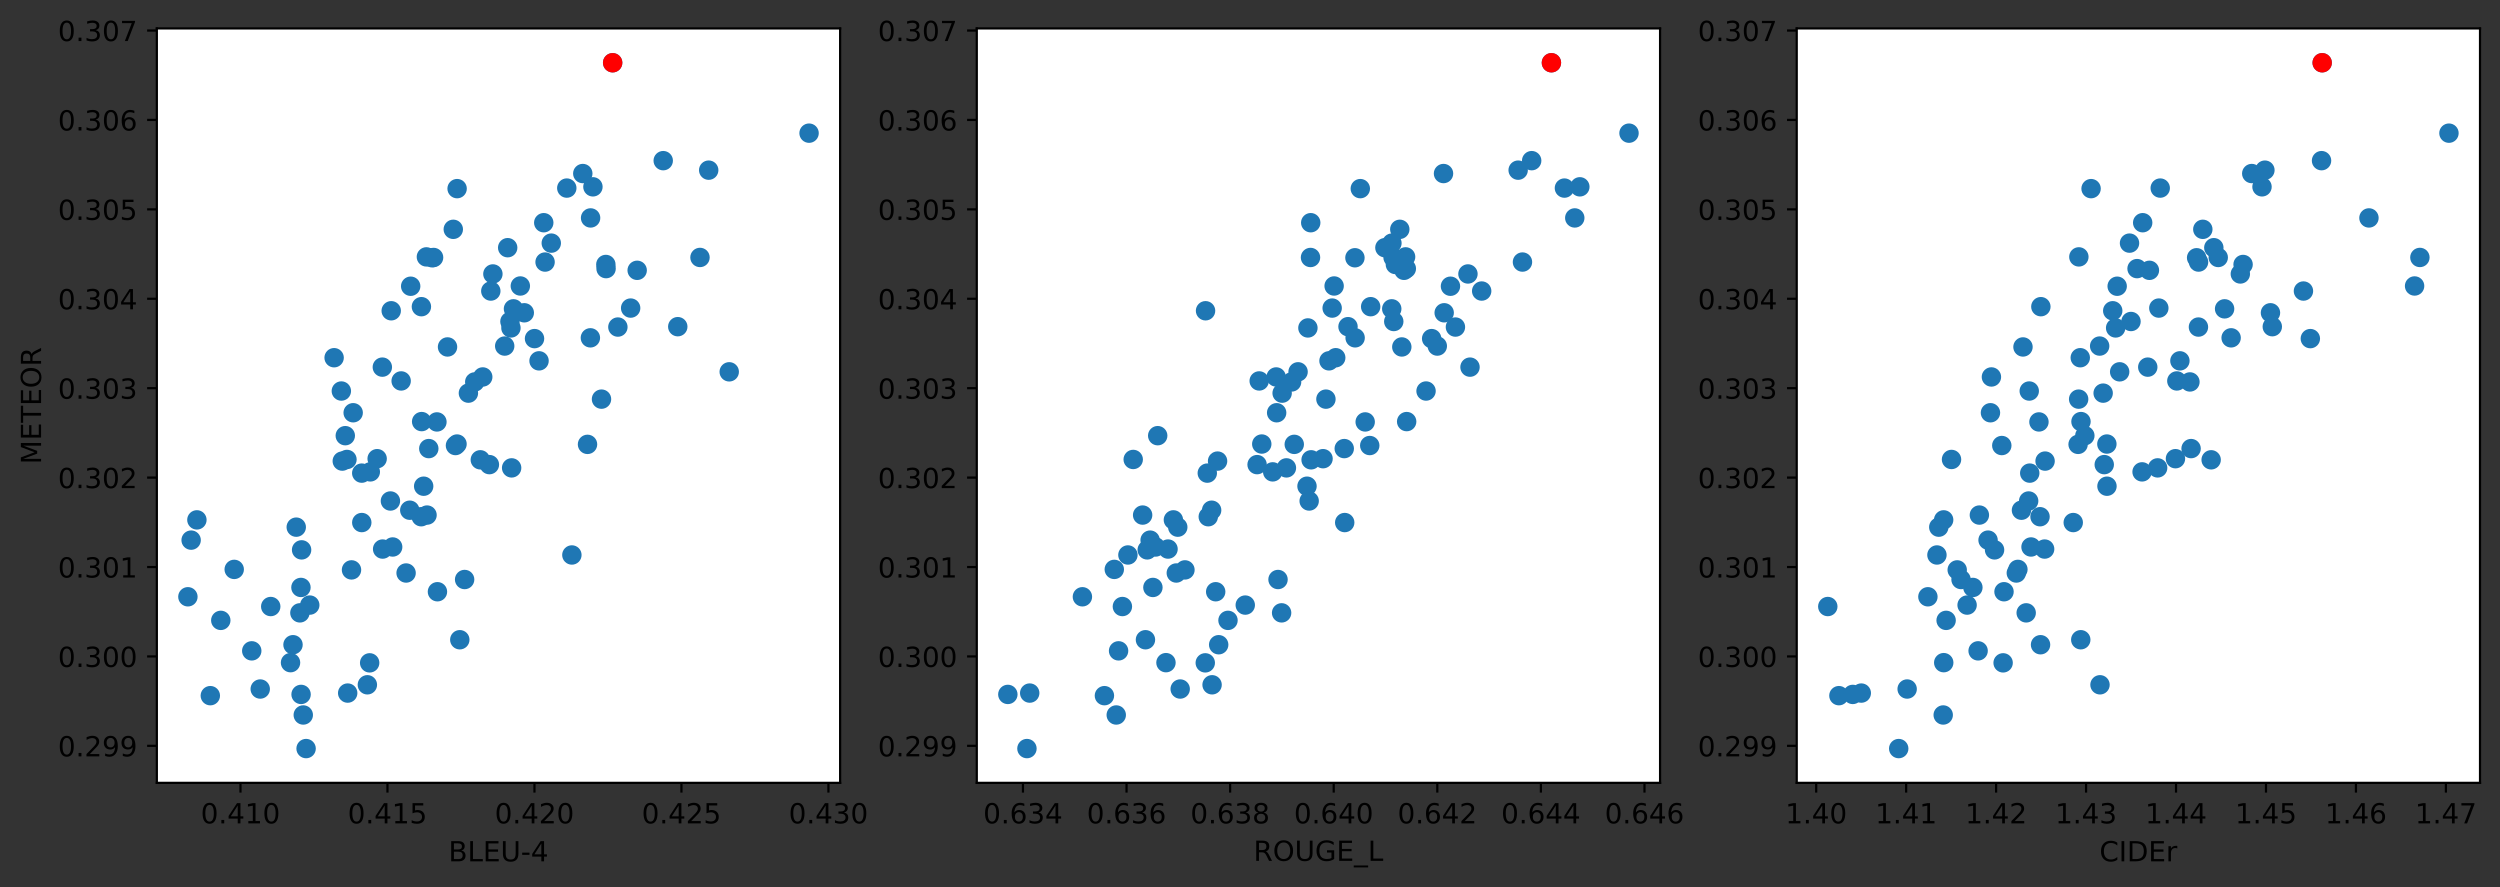 <?xml version="1.0" encoding="utf-8" standalone="no"?>
<!DOCTYPE svg PUBLIC "-//W3C//DTD SVG 1.1//EN"
  "http://www.w3.org/Graphics/SVG/1.1/DTD/svg11.dtd">
<!-- Created with matplotlib (https://matplotlib.org/) -->
<svg height="319.71pt" version="1.1" viewBox="0 0 900.706 319.71" width="900.706pt" xmlns="http://www.w3.org/2000/svg" xmlns:xlink="http://www.w3.org/1999/xlink">
 <rect x="0" y="0" width="900.706" height="319.71" fill="#333333" stroke="none"/>
 <defs>
  <style type="text/css">*{stroke-linecap:butt;stroke-linejoin:round;}</style>
 </defs>
 <g id="figure_1">
  <g id="patch_1">
   <path d="M 0 319.71 
L 900.706 319.71 
L 900.706 0 
L 0 0 
z
" style="fill:none;"/>
  </g>
  <g id="axes_1">
   <g id="patch_2">
    <path d="M 56.506 282.053 
L 302.683 282.053 
L 302.683 10.253 
L 56.506 10.253 
z
" style="fill:#ffffff;"/>
   </g>
   <g id="PathCollection_1">
    <defs>
     <path d="M 0 3 
C 0.796 3 1.559 2.684 2.121 2.121 
C 2.684 1.559 3 0.796 3 0 
C 3 -0.796 2.684 -1.559 2.121 -2.121 
C 1.559 -2.684 0.796 -3 0 -3 
C -0.796 -3 -1.559 -2.684 -2.121 -2.121 
C -2.684 -1.559 -3 -0.796 -3 0 
C -3 0.796 -2.684 1.559 -2.121 2.121 
C -1.559 2.684 -0.796 3 0 3 
z
" id="m091ac16349" style="stroke:#1f77b4;"/>
    </defs>
    <g clip-path="url(#pf75a2001ee)">
     <use style="fill:#1f77b4;stroke:#1f77b4;" x="209.969" xlink:href="#m091ac16349" y="62.524"/>
     <use style="fill:#1f77b4;stroke:#1f77b4;" x="157.605" xlink:href="#m091ac16349" y="213.194"/>
     <use style="fill:#1f77b4;stroke:#1f77b4;" x="141.472" xlink:href="#m091ac16349" y="197.068"/>
     <use style="fill:#1f77b4;stroke:#1f77b4;" x="165.657" xlink:href="#m091ac16349" y="230.488"/>
     <use style="fill:#1f77b4;stroke:#1f77b4;" x="167.395" xlink:href="#m091ac16349" y="208.786"/>
     <use style="fill:#1f77b4;stroke:#1f77b4;" x="108.046" xlink:href="#m091ac16349" y="220.801"/>
     <use style="fill:#1f77b4;stroke:#1f77b4;" x="111.602" xlink:href="#m091ac16349" y="217.999"/>
     <use style="fill:#1f77b4;stroke:#1f77b4;" x="204.203" xlink:href="#m091ac16349" y="67.761"/>
     <use style="fill:#1f77b4;stroke:#1f77b4;" x="75.774" xlink:href="#m091ac16349" y="250.636"/>
     <use style="fill:#1f77b4;stroke:#1f77b4;" x="125.265" xlink:href="#m091ac16349" y="249.702"/>
     <use style="fill:#1f77b4;stroke:#1f77b4;" x="195.905" xlink:href="#m091ac16349" y="80.239"/>
     <use style="fill:#1f77b4;stroke:#1f77b4;" x="97.54" xlink:href="#m091ac16349" y="218.522"/>
     <use style="fill:#1f77b4;stroke:#1f77b4;" x="176.321" xlink:href="#m091ac16349" y="167.394"/>
     <use style="fill:#1f77b4;stroke:#1f77b4;" x="211.67" xlink:href="#m091ac16349" y="160.096"/>
     <use style="fill:#1f77b4;stroke:#1f77b4;" x="153.622" xlink:href="#m091ac16349" y="92.552"/>
     <use style="fill:#1f77b4;stroke:#1f77b4;" x="153.853" xlink:href="#m091ac16349" y="185.569"/>
     <use style="fill:#1f77b4;stroke:#1f77b4;" x="122.98" xlink:href="#m091ac16349" y="140.88"/>
     <use style="fill:#1f77b4;stroke:#1f77b4;" x="238.949" xlink:href="#m091ac16349" y="57.883"/>
     <use style="fill:#1f77b4;stroke:#1f77b4;" x="177.581" xlink:href="#m091ac16349" y="98.702"/>
     <use style="fill:#1f77b4;stroke:#1f77b4;" x="173.049" xlink:href="#m091ac16349" y="165.661"/>
     <use style="fill:#1f77b4;stroke:#1f77b4;" x="212.707" xlink:href="#m091ac16349" y="121.714"/>
     <use style="fill:#1f77b4;stroke:#1f77b4;" x="222.61" xlink:href="#m091ac16349" y="117.832"/>
     <use style="fill:#1f77b4;stroke:#1f77b4;" x="255.332" xlink:href="#m091ac16349" y="61.305"/>
     <use style="fill:#1f77b4;stroke:#1f77b4;" x="140.662" xlink:href="#m091ac16349" y="180.499"/>
     <use style="fill:#1f77b4;stroke:#1f77b4;" x="110.28" xlink:href="#m091ac16349" y="269.698"/>
     <use style="fill:#1f77b4;stroke:#1f77b4;" x="156.21" xlink:href="#m091ac16349" y="92.765"/>
     <use style="fill:#1f77b4;stroke:#1f77b4;" x="192.578" xlink:href="#m091ac16349" y="121.995"/>
     <use style="fill:#1f77b4;stroke:#1f77b4;" x="218.277" xlink:href="#m091ac16349" y="95.287"/>
     <use style="fill:#1f77b4;stroke:#1f77b4;" x="67.696" xlink:href="#m091ac16349" y="215.009"/>
     <use style="fill:#1f77b4;stroke:#1f77b4;" x="220.728" xlink:href="#m091ac16349" y="22.607"/>
     <use style="fill:#1f77b4;stroke:#1f77b4;" x="130.343" xlink:href="#m091ac16349" y="188.267"/>
     <use style="fill:#1f77b4;stroke:#1f77b4;" x="176.828" xlink:href="#m091ac16349" y="104.856"/>
     <use style="fill:#1f77b4;stroke:#1f77b4;" x="147.96" xlink:href="#m091ac16349" y="103.124"/>
     <use style="fill:#1f77b4;stroke:#1f77b4;" x="183.725" xlink:href="#m091ac16349" y="115.831"/>
     <use style="fill:#1f77b4;stroke:#1f77b4;" x="212.78" xlink:href="#m091ac16349" y="78.517"/>
     <use style="fill:#1f77b4;stroke:#1f77b4;" x="206.038" xlink:href="#m091ac16349" y="199.949"/>
     <use style="fill:#1f77b4;stroke:#1f77b4;" x="184.995" xlink:href="#m091ac16349" y="111.269"/>
     <use style="fill:#1f77b4;stroke:#1f77b4;" x="164.658" xlink:href="#m091ac16349" y="159.977"/>
     <use style="fill:#1f77b4;stroke:#1f77b4;" x="152.639" xlink:href="#m091ac16349" y="175.172"/>
     <use style="fill:#1f77b4;stroke:#1f77b4;" x="227.211" xlink:href="#m091ac16349" y="110.993"/>
     <use style="fill:#1f77b4;stroke:#1f77b4;" x="124.4" xlink:href="#m091ac16349" y="156.966"/>
     <use style="fill:#1f77b4;stroke:#1f77b4;" x="161.235" xlink:href="#m091ac16349" y="125.001"/>
     <use style="fill:#1f77b4;stroke:#1f77b4;" x="132.355" xlink:href="#m091ac16349" y="246.719"/>
     <use style="fill:#1f77b4;stroke:#1f77b4;" x="127.241" xlink:href="#m091ac16349" y="148.706"/>
     <use style="fill:#1f77b4;stroke:#1f77b4;" x="125.004" xlink:href="#m091ac16349" y="165.535"/>
     <use style="fill:#1f77b4;stroke:#1f77b4;" x="140.949" xlink:href="#m091ac16349" y="111.965"/>
     <use style="fill:#1f77b4;stroke:#1f77b4;" x="108.66" xlink:href="#m091ac16349" y="198.11"/>
     <use style="fill:#1f77b4;stroke:#1f77b4;" x="151.756" xlink:href="#m091ac16349" y="186.166"/>
     <use style="fill:#1f77b4;stroke:#1f77b4;" x="137.749" xlink:href="#m091ac16349" y="132.271"/>
     <use style="fill:#1f77b4;stroke:#1f77b4;" x="147.634" xlink:href="#m091ac16349" y="183.821"/>
     <use style="fill:#1f77b4;stroke:#1f77b4;" x="188.891" xlink:href="#m091ac16349" y="112.691"/>
     <use style="fill:#1f77b4;stroke:#1f77b4;" x="151.914" xlink:href="#m091ac16349" y="151.891"/>
     <use style="fill:#1f77b4;stroke:#1f77b4;" x="93.757" xlink:href="#m091ac16349" y="248.242"/>
     <use style="fill:#1f77b4;stroke:#1f77b4;" x="109.262" xlink:href="#m091ac16349" y="257.596"/>
     <use style="fill:#1f77b4;stroke:#1f77b4;" x="173.926" xlink:href="#m091ac16349" y="135.811"/>
     <use style="fill:#1f77b4;stroke:#1f77b4;" x="133.416" xlink:href="#m091ac16349" y="170.006"/>
     <use style="fill:#1f77b4;stroke:#1f77b4;" x="187.465" xlink:href="#m091ac16349" y="103.035"/>
     <use style="fill:#1f77b4;stroke:#1f77b4;" x="218.356" xlink:href="#m091ac16349" y="96.776"/>
     <use style="fill:#1f77b4;stroke:#1f77b4;" x="244.188" xlink:href="#m091ac16349" y="117.697"/>
     <use style="fill:#1f77b4;stroke:#1f77b4;" x="262.727" xlink:href="#m091ac16349" y="133.963"/>
     <use style="fill:#1f77b4;stroke:#1f77b4;" x="84.383" xlink:href="#m091ac16349" y="205.143"/>
     <use style="fill:#1f77b4;stroke:#1f77b4;" x="68.863" xlink:href="#m091ac16349" y="194.6"/>
     <use style="fill:#1f77b4;stroke:#1f77b4;" x="157.418" xlink:href="#m091ac16349" y="152.015"/>
     <use style="fill:#1f77b4;stroke:#1f77b4;" x="194.207" xlink:href="#m091ac16349" y="130.005"/>
     <use style="fill:#1f77b4;stroke:#1f77b4;" x="168.757" xlink:href="#m091ac16349" y="141.639"/>
     <use style="fill:#1f77b4;stroke:#1f77b4;" x="90.701" xlink:href="#m091ac16349" y="234.49"/>
     <use style="fill:#1f77b4;stroke:#1f77b4;" x="137.854" xlink:href="#m091ac16349" y="197.814"/>
     <use style="fill:#1f77b4;stroke:#1f77b4;" x="164.689" xlink:href="#m091ac16349" y="67.96"/>
     <use style="fill:#1f77b4;stroke:#1f77b4;" x="104.671" xlink:href="#m091ac16349" y="238.744"/>
     <use style="fill:#1f77b4;stroke:#1f77b4;" x="216.709" xlink:href="#m091ac16349" y="143.802"/>
     <use style="fill:#1f77b4;stroke:#1f77b4;" x="291.493" xlink:href="#m091ac16349" y="47.975"/>
     <use style="fill:#1f77b4;stroke:#1f77b4;" x="70.939" xlink:href="#m091ac16349" y="187.303"/>
     <use style="fill:#1f77b4;stroke:#1f77b4;" x="79.545" xlink:href="#m091ac16349" y="223.508"/>
     <use style="fill:#1f77b4;stroke:#1f77b4;" x="135.879" xlink:href="#m091ac16349" y="165.257"/>
     <use style="fill:#1f77b4;stroke:#1f77b4;" x="163.31" xlink:href="#m091ac16349" y="82.62"/>
     <use style="fill:#1f77b4;stroke:#1f77b4;" x="184.081" xlink:href="#m091ac16349" y="118.149"/>
     <use style="fill:#1f77b4;stroke:#1f77b4;" x="181.835" xlink:href="#m091ac16349" y="124.679"/>
     <use style="fill:#1f77b4;stroke:#1f77b4;" x="120.377" xlink:href="#m091ac16349" y="128.879"/>
     <use style="fill:#1f77b4;stroke:#1f77b4;" x="198.614" xlink:href="#m091ac16349" y="87.592"/>
     <use style="fill:#1f77b4;stroke:#1f77b4;" x="108.474" xlink:href="#m091ac16349" y="250.187"/>
     <use style="fill:#1f77b4;stroke:#1f77b4;" x="184.332" xlink:href="#m091ac16349" y="168.57"/>
     <use style="fill:#1f77b4;stroke:#1f77b4;" x="133.183" xlink:href="#m091ac16349" y="238.814"/>
     <use style="fill:#1f77b4;stroke:#1f77b4;" x="130.327" xlink:href="#m091ac16349" y="170.456"/>
     <use style="fill:#1f77b4;stroke:#1f77b4;" x="164.094" xlink:href="#m091ac16349" y="160.517"/>
     <use style="fill:#1f77b4;stroke:#1f77b4;" x="151.823" xlink:href="#m091ac16349" y="110.491"/>
     <use style="fill:#1f77b4;stroke:#1f77b4;" x="154.484" xlink:href="#m091ac16349" y="161.618"/>
     <use style="fill:#1f77b4;stroke:#1f77b4;" x="252.195" xlink:href="#m091ac16349" y="92.755"/>
     <use style="fill:#1f77b4;stroke:#1f77b4;" x="146.309" xlink:href="#m091ac16349" y="206.443"/>
     <use style="fill:#1f77b4;stroke:#1f77b4;" x="108.426" xlink:href="#m091ac16349" y="211.647"/>
     <use style="fill:#1f77b4;stroke:#1f77b4;" x="106.732" xlink:href="#m091ac16349" y="189.924"/>
     <use style="fill:#1f77b4;stroke:#1f77b4;" x="144.528" xlink:href="#m091ac16349" y="137.246"/>
     <use style="fill:#1f77b4;stroke:#1f77b4;" x="105.565" xlink:href="#m091ac16349" y="232.285"/>
     <use style="fill:#1f77b4;stroke:#1f77b4;" x="155.674" xlink:href="#m091ac16349" y="92.868"/>
     <use style="fill:#1f77b4;stroke:#1f77b4;" x="196.382" xlink:href="#m091ac16349" y="94.413"/>
     <use style="fill:#1f77b4;stroke:#1f77b4;" x="123.317" xlink:href="#m091ac16349" y="166.122"/>
     <use style="fill:#1f77b4;stroke:#1f77b4;" x="213.621" xlink:href="#m091ac16349" y="67.309"/>
     <use style="fill:#1f77b4;stroke:#1f77b4;" x="182.909" xlink:href="#m091ac16349" y="89.24"/>
     <use style="fill:#1f77b4;stroke:#1f77b4;" x="229.562" xlink:href="#m091ac16349" y="97.39"/>
     <use style="fill:#1f77b4;stroke:#1f77b4;" x="126.641" xlink:href="#m091ac16349" y="205.324"/>
     <use style="fill:#1f77b4;stroke:#1f77b4;" x="171.043" xlink:href="#m091ac16349" y="137.605"/>
    </g>
   </g>
   <g id="PathCollection_2">
    <defs>
     <path d="M 0 3 
C 0.796 3 1.559 2.684 2.121 2.121 
C 2.684 1.559 3 0.796 3 0 
C 3 -0.796 2.684 -1.559 2.121 -2.121 
C 1.559 -2.684 0.796 -3 0 -3 
C -0.796 -3 -1.559 -2.684 -2.121 -2.121 
C -2.684 -1.559 -3 -0.796 -3 0 
C -3 0.796 -2.684 1.559 -2.121 2.121 
C -1.559 2.684 -0.796 3 0 3 
z
" id="mead591aded" style="stroke:#ff0000;"/>
    </defs>
    <g clip-path="url(#pf75a2001ee)">
     <use style="fill:#ff0000;stroke:#ff0000;" x="220.728" xlink:href="#mead591aded" y="22.607"/>
    </g>
   </g>
   <g id="matplotlib.axis_1">
    <g id="xtick_1">
     <g id="line2d_1">
      <defs>
       <path d="M 0 0 
L 0 3.5 
" id="m834d077250" style="stroke:#000000;stroke-width:0.8;"/>
      </defs>
      <g>
       <use style="stroke:#000000;stroke-width:0.8;" x="86.64" xlink:href="#m834d077250" y="282.053"/>
      </g>
     </g>
     <g id="text_1">
      <!-- 0.410 -->
      <g transform="translate(72.326 296.651)scale(0.1 -0.1)">
       <defs>
        <path d="M 31.781 66.406 
Q 24.172 66.406 20.328 58.906 
Q 16.5 51.422 16.5 36.375 
Q 16.5 21.391 20.328 13.891 
Q 24.172 6.391 31.781 6.391 
Q 39.453 6.391 43.281 13.891 
Q 47.125 21.391 47.125 36.375 
Q 47.125 51.422 43.281 58.906 
Q 39.453 66.406 31.781 66.406 
z
M 31.781 74.219 
Q 44.047 74.219 50.516 64.516 
Q 56.984 54.828 56.984 36.375 
Q 56.984 17.969 50.516 8.266 
Q 44.047 -1.422 31.781 -1.422 
Q 19.531 -1.422 13.062 8.266 
Q 6.594 17.969 6.594 36.375 
Q 6.594 54.828 13.062 64.516 
Q 19.531 74.219 31.781 74.219 
z
" id="DejaVuSans-48"/>
        <path d="M 10.688 12.406 
L 21 12.406 
L 21 0 
L 10.688 0 
z
" id="DejaVuSans-46"/>
        <path d="M 37.797 64.312 
L 12.891 25.391 
L 37.797 25.391 
z
M 35.203 72.906 
L 47.609 72.906 
L 47.609 25.391 
L 58.016 25.391 
L 58.016 17.188 
L 47.609 17.188 
L 47.609 0 
L 37.797 0 
L 37.797 17.188 
L 4.891 17.188 
L 4.891 26.703 
z
" id="DejaVuSans-52"/>
        <path d="M 12.406 8.297 
L 28.516 8.297 
L 28.516 63.922 
L 10.984 60.406 
L 10.984 69.391 
L 28.422 72.906 
L 38.281 72.906 
L 38.281 8.297 
L 54.391 8.297 
L 54.391 0 
L 12.406 0 
z
" id="DejaVuSans-49"/>
       </defs>
       <use xlink:href="#DejaVuSans-48"/>
       <use x="63.623" xlink:href="#DejaVuSans-46"/>
       <use x="95.41" xlink:href="#DejaVuSans-52"/>
       <use x="159.033" xlink:href="#DejaVuSans-49"/>
       <use x="222.656" xlink:href="#DejaVuSans-48"/>
      </g>
     </g>
    </g>
    <g id="xtick_2">
     <g id="line2d_2">
      <g>
       <use style="stroke:#000000;stroke-width:0.8;" x="139.597" xlink:href="#m834d077250" y="282.053"/>
      </g>
     </g>
     <g id="text_2">
      <!-- 0.415 -->
      <g transform="translate(125.283 296.651)scale(0.1 -0.1)">
       <defs>
        <path d="M 10.797 72.906 
L 49.516 72.906 
L 49.516 64.594 
L 19.828 64.594 
L 19.828 46.734 
Q 21.969 47.469 24.109 47.828 
Q 26.266 48.188 28.422 48.188 
Q 40.625 48.188 47.75 41.5 
Q 54.891 34.812 54.891 23.391 
Q 54.891 11.625 47.562 5.094 
Q 40.234 -1.422 26.906 -1.422 
Q 22.312 -1.422 17.547 -0.641 
Q 12.797 0.141 7.719 1.703 
L 7.719 11.625 
Q 12.109 9.234 16.797 8.062 
Q 21.484 6.891 26.703 6.891 
Q 35.156 6.891 40.078 11.328 
Q 45.016 15.766 45.016 23.391 
Q 45.016 31 40.078 35.438 
Q 35.156 39.891 26.703 39.891 
Q 22.75 39.891 18.812 39.016 
Q 14.891 38.141 10.797 36.281 
z
" id="DejaVuSans-53"/>
       </defs>
       <use xlink:href="#DejaVuSans-48"/>
       <use x="63.623" xlink:href="#DejaVuSans-46"/>
       <use x="95.41" xlink:href="#DejaVuSans-52"/>
       <use x="159.033" xlink:href="#DejaVuSans-49"/>
       <use x="222.656" xlink:href="#DejaVuSans-53"/>
      </g>
     </g>
    </g>
    <g id="xtick_3">
     <g id="line2d_3">
      <g>
       <use style="stroke:#000000;stroke-width:0.8;" x="192.554" xlink:href="#m834d077250" y="282.053"/>
      </g>
     </g>
     <g id="text_3">
      <!-- 0.420 -->
      <g transform="translate(178.24 296.651)scale(0.1 -0.1)">
       <defs>
        <path d="M 19.188 8.297 
L 53.609 8.297 
L 53.609 0 
L 7.328 0 
L 7.328 8.297 
Q 12.938 14.109 22.625 23.891 
Q 32.328 33.688 34.812 36.531 
Q 39.547 41.844 41.422 45.531 
Q 43.312 49.219 43.312 52.781 
Q 43.312 58.594 39.234 62.25 
Q 35.156 65.922 28.609 65.922 
Q 23.969 65.922 18.812 64.312 
Q 13.672 62.703 7.812 59.422 
L 7.812 69.391 
Q 13.766 71.781 18.938 73 
Q 24.125 74.219 28.422 74.219 
Q 39.75 74.219 46.484 68.547 
Q 53.219 62.891 53.219 53.422 
Q 53.219 48.922 51.531 44.891 
Q 49.859 40.875 45.406 35.406 
Q 44.188 33.984 37.641 27.219 
Q 31.109 20.453 19.188 8.297 
z
" id="DejaVuSans-50"/>
       </defs>
       <use xlink:href="#DejaVuSans-48"/>
       <use x="63.623" xlink:href="#DejaVuSans-46"/>
       <use x="95.41" xlink:href="#DejaVuSans-52"/>
       <use x="159.033" xlink:href="#DejaVuSans-50"/>
       <use x="222.656" xlink:href="#DejaVuSans-48"/>
      </g>
     </g>
    </g>
    <g id="xtick_4">
     <g id="line2d_4">
      <g>
       <use style="stroke:#000000;stroke-width:0.8;" x="245.511" xlink:href="#m834d077250" y="282.053"/>
      </g>
     </g>
     <g id="text_4">
      <!-- 0.425 -->
      <g transform="translate(231.197 296.651)scale(0.1 -0.1)">
       <use xlink:href="#DejaVuSans-48"/>
       <use x="63.623" xlink:href="#DejaVuSans-46"/>
       <use x="95.41" xlink:href="#DejaVuSans-52"/>
       <use x="159.033" xlink:href="#DejaVuSans-50"/>
       <use x="222.656" xlink:href="#DejaVuSans-53"/>
      </g>
     </g>
    </g>
    <g id="xtick_5">
     <g id="line2d_5">
      <g>
       <use style="stroke:#000000;stroke-width:0.8;" x="298.468" xlink:href="#m834d077250" y="282.053"/>
      </g>
     </g>
     <g id="text_5">
      <!-- 0.430 -->
      <g transform="translate(284.154 296.651)scale(0.1 -0.1)">
       <defs>
        <path d="M 40.578 39.312 
Q 47.656 37.797 51.625 33 
Q 55.609 28.219 55.609 21.188 
Q 55.609 10.406 48.188 4.484 
Q 40.766 -1.422 27.094 -1.422 
Q 22.516 -1.422 17.656 -0.516 
Q 12.797 0.391 7.625 2.203 
L 7.625 11.719 
Q 11.719 9.328 16.594 8.109 
Q 21.484 6.891 26.812 6.891 
Q 36.078 6.891 40.938 10.547 
Q 45.797 14.203 45.797 21.188 
Q 45.797 27.641 41.281 31.266 
Q 36.766 34.906 28.719 34.906 
L 20.219 34.906 
L 20.219 43.016 
L 29.109 43.016 
Q 36.375 43.016 40.234 45.922 
Q 44.094 48.828 44.094 54.297 
Q 44.094 59.906 40.109 62.906 
Q 36.141 65.922 28.719 65.922 
Q 24.656 65.922 20.016 65.031 
Q 15.375 64.156 9.812 62.312 
L 9.812 71.094 
Q 15.438 72.656 20.344 73.438 
Q 25.25 74.219 29.594 74.219 
Q 40.828 74.219 47.359 69.109 
Q 53.906 64.016 53.906 55.328 
Q 53.906 49.266 50.438 45.094 
Q 46.969 40.922 40.578 39.312 
z
" id="DejaVuSans-51"/>
       </defs>
       <use xlink:href="#DejaVuSans-48"/>
       <use x="63.623" xlink:href="#DejaVuSans-46"/>
       <use x="95.41" xlink:href="#DejaVuSans-52"/>
       <use x="159.033" xlink:href="#DejaVuSans-51"/>
       <use x="222.656" xlink:href="#DejaVuSans-48"/>
      </g>
     </g>
    </g>
    <g id="text_6">
     <!-- BLEU-4 -->
     <g transform="translate(161.574 310.329)scale(0.1 -0.1)">
      <defs>
       <path d="M 19.672 34.812 
L 19.672 8.109 
L 35.5 8.109 
Q 43.453 8.109 47.281 11.406 
Q 51.125 14.703 51.125 21.484 
Q 51.125 28.328 47.281 31.562 
Q 43.453 34.812 35.5 34.812 
z
M 19.672 64.797 
L 19.672 42.828 
L 34.281 42.828 
Q 41.5 42.828 45.031 45.531 
Q 48.578 48.25 48.578 53.812 
Q 48.578 59.328 45.031 62.062 
Q 41.5 64.797 34.281 64.797 
z
M 9.812 72.906 
L 35.016 72.906 
Q 46.297 72.906 52.391 68.219 
Q 58.5 63.531 58.5 54.891 
Q 58.5 48.188 55.375 44.234 
Q 52.25 40.281 46.188 39.312 
Q 53.469 37.75 57.5 32.781 
Q 61.531 27.828 61.531 20.406 
Q 61.531 10.641 54.891 5.312 
Q 48.25 0 35.984 0 
L 9.812 0 
z
" id="DejaVuSans-66"/>
       <path d="M 9.812 72.906 
L 19.672 72.906 
L 19.672 8.297 
L 55.172 8.297 
L 55.172 0 
L 9.812 0 
z
" id="DejaVuSans-76"/>
       <path d="M 9.812 72.906 
L 55.906 72.906 
L 55.906 64.594 
L 19.672 64.594 
L 19.672 43.016 
L 54.391 43.016 
L 54.391 34.719 
L 19.672 34.719 
L 19.672 8.297 
L 56.781 8.297 
L 56.781 0 
L 9.812 0 
z
" id="DejaVuSans-69"/>
       <path d="M 8.688 72.906 
L 18.609 72.906 
L 18.609 28.609 
Q 18.609 16.891 22.844 11.734 
Q 27.094 6.594 36.625 6.594 
Q 46.094 6.594 50.344 11.734 
Q 54.594 16.891 54.594 28.609 
L 54.594 72.906 
L 64.5 72.906 
L 64.5 27.391 
Q 64.5 13.141 57.438 5.859 
Q 50.391 -1.422 36.625 -1.422 
Q 22.797 -1.422 15.734 5.859 
Q 8.688 13.141 8.688 27.391 
z
" id="DejaVuSans-85"/>
       <path d="M 4.891 31.391 
L 31.203 31.391 
L 31.203 23.391 
L 4.891 23.391 
z
" id="DejaVuSans-45"/>
      </defs>
      <use xlink:href="#DejaVuSans-66"/>
      <use x="68.604" xlink:href="#DejaVuSans-76"/>
      <use x="124.316" xlink:href="#DejaVuSans-69"/>
      <use x="187.5" xlink:href="#DejaVuSans-85"/>
      <use x="260.693" xlink:href="#DejaVuSans-45"/>
      <use x="296.777" xlink:href="#DejaVuSans-52"/>
     </g>
    </g>
   </g>
   <g id="matplotlib.axis_2">
    <g id="ytick_1">
     <g id="line2d_6">
      <defs>
       <path d="M 0 0 
L -3.5 0 
" id="mdcd0fe8783" style="stroke:#000000;stroke-width:0.8;"/>
      </defs>
      <g>
       <use style="stroke:#000000;stroke-width:0.8;" x="56.506" xlink:href="#mdcd0fe8783" y="268.712"/>
      </g>
     </g>
     <g id="text_7">
      <!-- 0.299 -->
      <g transform="translate(20.878 272.511)scale(0.1 -0.1)">
       <defs>
        <path d="M 10.984 1.516 
L 10.984 10.5 
Q 14.703 8.734 18.5 7.812 
Q 22.312 6.891 25.984 6.891 
Q 35.75 6.891 40.891 13.453 
Q 46.047 20.016 46.781 33.406 
Q 43.953 29.203 39.594 26.953 
Q 35.25 24.703 29.984 24.703 
Q 19.047 24.703 12.672 31.312 
Q 6.297 37.938 6.297 49.422 
Q 6.297 60.641 12.938 67.422 
Q 19.578 74.219 30.609 74.219 
Q 43.266 74.219 49.922 64.516 
Q 56.594 54.828 56.594 36.375 
Q 56.594 19.141 48.406 8.859 
Q 40.234 -1.422 26.422 -1.422 
Q 22.703 -1.422 18.891 -0.688 
Q 15.094 0.047 10.984 1.516 
z
M 30.609 32.422 
Q 37.25 32.422 41.125 36.953 
Q 45.016 41.5 45.016 49.422 
Q 45.016 57.281 41.125 61.844 
Q 37.25 66.406 30.609 66.406 
Q 23.969 66.406 20.094 61.844 
Q 16.219 57.281 16.219 49.422 
Q 16.219 41.5 20.094 36.953 
Q 23.969 32.422 30.609 32.422 
z
" id="DejaVuSans-57"/>
       </defs>
       <use xlink:href="#DejaVuSans-48"/>
       <use x="63.623" xlink:href="#DejaVuSans-46"/>
       <use x="95.41" xlink:href="#DejaVuSans-50"/>
       <use x="159.033" xlink:href="#DejaVuSans-57"/>
       <use x="222.656" xlink:href="#DejaVuSans-57"/>
      </g>
     </g>
    </g>
    <g id="ytick_2">
     <g id="line2d_7">
      <g>
       <use style="stroke:#000000;stroke-width:0.8;" x="56.506" xlink:href="#mdcd0fe8783" y="236.498"/>
      </g>
     </g>
     <g id="text_8">
      <!-- 0.300 -->
      <g transform="translate(20.878 240.297)scale(0.1 -0.1)">
       <use xlink:href="#DejaVuSans-48"/>
       <use x="63.623" xlink:href="#DejaVuSans-46"/>
       <use x="95.41" xlink:href="#DejaVuSans-51"/>
       <use x="159.033" xlink:href="#DejaVuSans-48"/>
       <use x="222.656" xlink:href="#DejaVuSans-48"/>
      </g>
     </g>
    </g>
    <g id="ytick_3">
     <g id="line2d_8">
      <g>
       <use style="stroke:#000000;stroke-width:0.8;" x="56.506" xlink:href="#mdcd0fe8783" y="204.284"/>
      </g>
     </g>
     <g id="text_9">
      <!-- 0.301 -->
      <g transform="translate(20.878 208.083)scale(0.1 -0.1)">
       <use xlink:href="#DejaVuSans-48"/>
       <use x="63.623" xlink:href="#DejaVuSans-46"/>
       <use x="95.41" xlink:href="#DejaVuSans-51"/>
       <use x="159.033" xlink:href="#DejaVuSans-48"/>
       <use x="222.656" xlink:href="#DejaVuSans-49"/>
      </g>
     </g>
    </g>
    <g id="ytick_4">
     <g id="line2d_9">
      <g>
       <use style="stroke:#000000;stroke-width:0.8;" x="56.506" xlink:href="#mdcd0fe8783" y="172.07"/>
      </g>
     </g>
     <g id="text_10">
      <!-- 0.302 -->
      <g transform="translate(20.878 175.869)scale(0.1 -0.1)">
       <use xlink:href="#DejaVuSans-48"/>
       <use x="63.623" xlink:href="#DejaVuSans-46"/>
       <use x="95.41" xlink:href="#DejaVuSans-51"/>
       <use x="159.033" xlink:href="#DejaVuSans-48"/>
       <use x="222.656" xlink:href="#DejaVuSans-50"/>
      </g>
     </g>
    </g>
    <g id="ytick_5">
     <g id="line2d_10">
      <g>
       <use style="stroke:#000000;stroke-width:0.8;" x="56.506" xlink:href="#mdcd0fe8783" y="139.856"/>
      </g>
     </g>
     <g id="text_11">
      <!-- 0.303 -->
      <g transform="translate(20.878 143.655)scale(0.1 -0.1)">
       <use xlink:href="#DejaVuSans-48"/>
       <use x="63.623" xlink:href="#DejaVuSans-46"/>
       <use x="95.41" xlink:href="#DejaVuSans-51"/>
       <use x="159.033" xlink:href="#DejaVuSans-48"/>
       <use x="222.656" xlink:href="#DejaVuSans-51"/>
      </g>
     </g>
    </g>
    <g id="ytick_6">
     <g id="line2d_11">
      <g>
       <use style="stroke:#000000;stroke-width:0.8;" x="56.506" xlink:href="#mdcd0fe8783" y="107.642"/>
      </g>
     </g>
     <g id="text_12">
      <!-- 0.304 -->
      <g transform="translate(20.878 111.441)scale(0.1 -0.1)">
       <use xlink:href="#DejaVuSans-48"/>
       <use x="63.623" xlink:href="#DejaVuSans-46"/>
       <use x="95.41" xlink:href="#DejaVuSans-51"/>
       <use x="159.033" xlink:href="#DejaVuSans-48"/>
       <use x="222.656" xlink:href="#DejaVuSans-52"/>
      </g>
     </g>
    </g>
    <g id="ytick_7">
     <g id="line2d_12">
      <g>
       <use style="stroke:#000000;stroke-width:0.8;" x="56.506" xlink:href="#mdcd0fe8783" y="75.427"/>
      </g>
     </g>
     <g id="text_13">
      <!-- 0.305 -->
      <g transform="translate(20.878 79.227)scale(0.1 -0.1)">
       <use xlink:href="#DejaVuSans-48"/>
       <use x="63.623" xlink:href="#DejaVuSans-46"/>
       <use x="95.41" xlink:href="#DejaVuSans-51"/>
       <use x="159.033" xlink:href="#DejaVuSans-48"/>
       <use x="222.656" xlink:href="#DejaVuSans-53"/>
      </g>
     </g>
    </g>
    <g id="ytick_8">
     <g id="line2d_13">
      <g>
       <use style="stroke:#000000;stroke-width:0.8;" x="56.506" xlink:href="#mdcd0fe8783" y="43.213"/>
      </g>
     </g>
     <g id="text_14">
      <!-- 0.306 -->
      <g transform="translate(20.878 47.013)scale(0.1 -0.1)">
       <defs>
        <path d="M 33.016 40.375 
Q 26.375 40.375 22.484 35.828 
Q 18.609 31.297 18.609 23.391 
Q 18.609 15.531 22.484 10.953 
Q 26.375 6.391 33.016 6.391 
Q 39.656 6.391 43.531 10.953 
Q 47.406 15.531 47.406 23.391 
Q 47.406 31.297 43.531 35.828 
Q 39.656 40.375 33.016 40.375 
z
M 52.594 71.297 
L 52.594 62.312 
Q 48.875 64.062 45.094 64.984 
Q 41.312 65.922 37.594 65.922 
Q 27.828 65.922 22.672 59.328 
Q 17.531 52.734 16.797 39.406 
Q 19.672 43.656 24.016 45.922 
Q 28.375 48.188 33.594 48.188 
Q 44.578 48.188 50.953 41.516 
Q 57.328 34.859 57.328 23.391 
Q 57.328 12.156 50.688 5.359 
Q 44.047 -1.422 33.016 -1.422 
Q 20.359 -1.422 13.672 8.266 
Q 6.984 17.969 6.984 36.375 
Q 6.984 53.656 15.188 63.938 
Q 23.391 74.219 37.203 74.219 
Q 40.922 74.219 44.703 73.484 
Q 48.484 72.75 52.594 71.297 
z
" id="DejaVuSans-54"/>
       </defs>
       <use xlink:href="#DejaVuSans-48"/>
       <use x="63.623" xlink:href="#DejaVuSans-46"/>
       <use x="95.41" xlink:href="#DejaVuSans-51"/>
       <use x="159.033" xlink:href="#DejaVuSans-48"/>
       <use x="222.656" xlink:href="#DejaVuSans-54"/>
      </g>
     </g>
    </g>
    <g id="ytick_9">
     <g id="line2d_14">
      <g>
       <use style="stroke:#000000;stroke-width:0.8;" x="56.506" xlink:href="#mdcd0fe8783" y="10.999"/>
      </g>
     </g>
     <g id="text_15">
      <!-- 0.307 -->
      <g transform="translate(20.878 14.798)scale(0.1 -0.1)">
       <defs>
        <path d="M 8.203 72.906 
L 55.078 72.906 
L 55.078 68.703 
L 28.609 0 
L 18.312 0 
L 43.219 64.594 
L 8.203 64.594 
z
" id="DejaVuSans-55"/>
       </defs>
       <use xlink:href="#DejaVuSans-48"/>
       <use x="63.623" xlink:href="#DejaVuSans-46"/>
       <use x="95.41" xlink:href="#DejaVuSans-51"/>
       <use x="159.033" xlink:href="#DejaVuSans-48"/>
       <use x="222.656" xlink:href="#DejaVuSans-55"/>
      </g>
     </g>
    </g>
    <g id="text_16">
     <!-- METEOR -->
     <g transform="translate(14.798 167.25)rotate(-90)scale(0.1 -0.1)">
      <defs>
       <path d="M 9.812 72.906 
L 24.516 72.906 
L 43.109 23.297 
L 61.812 72.906 
L 76.516 72.906 
L 76.516 0 
L 66.891 0 
L 66.891 64.016 
L 48.094 14.016 
L 38.188 14.016 
L 19.391 64.016 
L 19.391 0 
L 9.812 0 
z
" id="DejaVuSans-77"/>
       <path d="M -0.297 72.906 
L 61.375 72.906 
L 61.375 64.594 
L 35.5 64.594 
L 35.5 0 
L 25.594 0 
L 25.594 64.594 
L -0.297 64.594 
z
" id="DejaVuSans-84"/>
       <path d="M 39.406 66.219 
Q 28.656 66.219 22.328 58.203 
Q 16.016 50.203 16.016 36.375 
Q 16.016 22.609 22.328 14.594 
Q 28.656 6.594 39.406 6.594 
Q 50.141 6.594 56.422 14.594 
Q 62.703 22.609 62.703 36.375 
Q 62.703 50.203 56.422 58.203 
Q 50.141 66.219 39.406 66.219 
z
M 39.406 74.219 
Q 54.734 74.219 63.906 63.938 
Q 73.094 53.656 73.094 36.375 
Q 73.094 19.141 63.906 8.859 
Q 54.734 -1.422 39.406 -1.422 
Q 24.031 -1.422 14.812 8.828 
Q 5.609 19.094 5.609 36.375 
Q 5.609 53.656 14.812 63.938 
Q 24.031 74.219 39.406 74.219 
z
" id="DejaVuSans-79"/>
       <path d="M 44.391 34.188 
Q 47.562 33.109 50.562 29.594 
Q 53.562 26.078 56.594 19.922 
L 66.609 0 
L 56 0 
L 46.688 18.703 
Q 43.062 26.031 39.672 28.422 
Q 36.281 30.812 30.422 30.812 
L 19.672 30.812 
L 19.672 0 
L 9.812 0 
L 9.812 72.906 
L 32.078 72.906 
Q 44.578 72.906 50.734 67.672 
Q 56.891 62.453 56.891 51.906 
Q 56.891 45.016 53.688 40.469 
Q 50.484 35.938 44.391 34.188 
z
M 19.672 64.797 
L 19.672 38.922 
L 32.078 38.922 
Q 39.203 38.922 42.844 42.219 
Q 46.484 45.516 46.484 51.906 
Q 46.484 58.297 42.844 61.547 
Q 39.203 64.797 32.078 64.797 
z
" id="DejaVuSans-82"/>
      </defs>
      <use xlink:href="#DejaVuSans-77"/>
      <use x="86.279" xlink:href="#DejaVuSans-69"/>
      <use x="149.463" xlink:href="#DejaVuSans-84"/>
      <use x="210.547" xlink:href="#DejaVuSans-69"/>
      <use x="273.73" xlink:href="#DejaVuSans-79"/>
      <use x="352.441" xlink:href="#DejaVuSans-82"/>
     </g>
    </g>
   </g>
   <g id="patch_3">
    <path d="M 56.506 282.053 
L 56.506 10.253 
" style="fill:none;stroke:#000000;stroke-linecap:square;stroke-linejoin:miter;stroke-width:0.8;"/>
   </g>
   <g id="patch_4">
    <path d="M 302.683 282.053 
L 302.683 10.253 
" style="fill:none;stroke:#000000;stroke-linecap:square;stroke-linejoin:miter;stroke-width:0.8;"/>
   </g>
   <g id="patch_5">
    <path d="M 56.506 282.053 
L 302.683 282.053 
" style="fill:none;stroke:#000000;stroke-linecap:square;stroke-linejoin:miter;stroke-width:0.8;"/>
   </g>
   <g id="patch_6">
    <path d="M 56.506 10.253 
L 302.683 10.253 
" style="fill:none;stroke:#000000;stroke-linecap:square;stroke-linejoin:miter;stroke-width:0.8;"/>
   </g>
  </g>
  <g id="axes_2">
   <g id="patch_7">
    <path d="M 351.918 282.053 
L 598.094 282.053 
L 598.094 10.253 
L 351.918 10.253 
z
" style="fill:#ffffff;"/>
   </g>
   <g id="PathCollection_3">
    <g clip-path="url(#p17ea895270)">
     <use style="fill:#1f77b4;stroke:#1f77b4;" x="520.071" xlink:href="#m091ac16349" y="62.524"/>
     <use style="fill:#1f77b4;stroke:#1f77b4;" x="437.992" xlink:href="#m091ac16349" y="213.194"/>
     <use style="fill:#1f77b4;stroke:#1f77b4;" x="416.346" xlink:href="#m091ac16349" y="197.068"/>
     <use style="fill:#1f77b4;stroke:#1f77b4;" x="412.687" xlink:href="#m091ac16349" y="230.488"/>
     <use style="fill:#1f77b4;stroke:#1f77b4;" x="460.45" xlink:href="#m091ac16349" y="208.786"/>
     <use style="fill:#1f77b4;stroke:#1f77b4;" x="461.743" xlink:href="#m091ac16349" y="220.801"/>
     <use style="fill:#1f77b4;stroke:#1f77b4;" x="448.646" xlink:href="#m091ac16349" y="217.999"/>
     <use style="fill:#1f77b4;stroke:#1f77b4;" x="563.635" xlink:href="#m091ac16349" y="67.761"/>
     <use style="fill:#1f77b4;stroke:#1f77b4;" x="397.904" xlink:href="#m091ac16349" y="250.636"/>
     <use style="fill:#1f77b4;stroke:#1f77b4;" x="370.987" xlink:href="#m091ac16349" y="249.702"/>
     <use style="fill:#1f77b4;stroke:#1f77b4;" x="472.232" xlink:href="#m091ac16349" y="80.239"/>
     <use style="fill:#1f77b4;stroke:#1f77b4;" x="404.377" xlink:href="#m091ac16349" y="218.522"/>
     <use style="fill:#1f77b4;stroke:#1f77b4;" x="452.908" xlink:href="#m091ac16349" y="167.394"/>
     <use style="fill:#1f77b4;stroke:#1f77b4;" x="466.298" xlink:href="#m091ac16349" y="160.096"/>
     <use style="fill:#1f77b4;stroke:#1f77b4;" x="506.412" xlink:href="#m091ac16349" y="92.552"/>
     <use style="fill:#1f77b4;stroke:#1f77b4;" x="411.67" xlink:href="#m091ac16349" y="185.569"/>
     <use style="fill:#1f77b4;stroke:#1f77b4;" x="513.78" xlink:href="#m091ac16349" y="140.88"/>
     <use style="fill:#1f77b4;stroke:#1f77b4;" x="551.835" xlink:href="#m091ac16349" y="57.883"/>
     <use style="fill:#1f77b4;stroke:#1f77b4;" x="528.878" xlink:href="#m091ac16349" y="98.702"/>
     <use style="fill:#1f77b4;stroke:#1f77b4;" x="472.366" xlink:href="#m091ac16349" y="165.661"/>
     <use style="fill:#1f77b4;stroke:#1f77b4;" x="488.228" xlink:href="#m091ac16349" y="121.714"/>
     <use style="fill:#1f77b4;stroke:#1f77b4;" x="524.366" xlink:href="#m091ac16349" y="117.832"/>
     <use style="fill:#1f77b4;stroke:#1f77b4;" x="546.964" xlink:href="#m091ac16349" y="61.305"/>
     <use style="fill:#1f77b4;stroke:#1f77b4;" x="471.671" xlink:href="#m091ac16349" y="180.499"/>
     <use style="fill:#1f77b4;stroke:#1f77b4;" x="369.989" xlink:href="#m091ac16349" y="269.698"/>
     <use style="fill:#1f77b4;stroke:#1f77b4;" x="472.152" xlink:href="#m091ac16349" y="92.765"/>
     <use style="fill:#1f77b4;stroke:#1f77b4;" x="515.799" xlink:href="#m091ac16349" y="121.995"/>
     <use style="fill:#1f77b4;stroke:#1f77b4;" x="502.731" xlink:href="#m091ac16349" y="95.287"/>
     <use style="fill:#1f77b4;stroke:#1f77b4;" x="389.972" xlink:href="#m091ac16349" y="215.009"/>
     <use style="fill:#1f77b4;stroke:#1f77b4;" x="558.95" xlink:href="#m091ac16349" y="22.607"/>
     <use style="fill:#1f77b4;stroke:#1f77b4;" x="484.475" xlink:href="#m091ac16349" y="188.267"/>
     <use style="fill:#1f77b4;stroke:#1f77b4;" x="533.822" xlink:href="#m091ac16349" y="104.856"/>
     <use style="fill:#1f77b4;stroke:#1f77b4;" x="522.578" xlink:href="#m091ac16349" y="103.124"/>
     <use style="fill:#1f77b4;stroke:#1f77b4;" x="502.147" xlink:href="#m091ac16349" y="115.831"/>
     <use style="fill:#1f77b4;stroke:#1f77b4;" x="567.363" xlink:href="#m091ac16349" y="78.517"/>
     <use style="fill:#1f77b4;stroke:#1f77b4;" x="406.367" xlink:href="#m091ac16349" y="199.949"/>
     <use style="fill:#1f77b4;stroke:#1f77b4;" x="501.422" xlink:href="#m091ac16349" y="111.269"/>
     <use style="fill:#1f77b4;stroke:#1f77b4;" x="454.592" xlink:href="#m091ac16349" y="159.977"/>
     <use style="fill:#1f77b4;stroke:#1f77b4;" x="470.89" xlink:href="#m091ac16349" y="175.172"/>
     <use style="fill:#1f77b4;stroke:#1f77b4;" x="479.955" xlink:href="#m091ac16349" y="110.993"/>
     <use style="fill:#1f77b4;stroke:#1f77b4;" x="417.099" xlink:href="#m091ac16349" y="156.966"/>
     <use style="fill:#1f77b4;stroke:#1f77b4;" x="505.046" xlink:href="#m091ac16349" y="125.001"/>
     <use style="fill:#1f77b4;stroke:#1f77b4;" x="436.691" xlink:href="#m091ac16349" y="246.719"/>
     <use style="fill:#1f77b4;stroke:#1f77b4;" x="459.955" xlink:href="#m091ac16349" y="148.706"/>
     <use style="fill:#1f77b4;stroke:#1f77b4;" x="408.276" xlink:href="#m091ac16349" y="165.535"/>
     <use style="fill:#1f77b4;stroke:#1f77b4;" x="434.337" xlink:href="#m091ac16349" y="111.965"/>
     <use style="fill:#1f77b4;stroke:#1f77b4;" x="413.323" xlink:href="#m091ac16349" y="198.11"/>
     <use style="fill:#1f77b4;stroke:#1f77b4;" x="435.315" xlink:href="#m091ac16349" y="186.166"/>
     <use style="fill:#1f77b4;stroke:#1f77b4;" x="529.62" xlink:href="#m091ac16349" y="132.271"/>
     <use style="fill:#1f77b4;stroke:#1f77b4;" x="436.532" xlink:href="#m091ac16349" y="183.821"/>
     <use style="fill:#1f77b4;stroke:#1f77b4;" x="520.313" xlink:href="#m091ac16349" y="112.691"/>
     <use style="fill:#1f77b4;stroke:#1f77b4;" x="506.795" xlink:href="#m091ac16349" y="151.891"/>
     <use style="fill:#1f77b4;stroke:#1f77b4;" x="425.204" xlink:href="#m091ac16349" y="248.242"/>
     <use style="fill:#1f77b4;stroke:#1f77b4;" x="402.165" xlink:href="#m091ac16349" y="257.596"/>
     <use style="fill:#1f77b4;stroke:#1f77b4;" x="459.785" xlink:href="#m091ac16349" y="135.811"/>
     <use style="fill:#1f77b4;stroke:#1f77b4;" x="458.533" xlink:href="#m091ac16349" y="170.006"/>
     <use style="fill:#1f77b4;stroke:#1f77b4;" x="480.663" xlink:href="#m091ac16349" y="103.035"/>
     <use style="fill:#1f77b4;stroke:#1f77b4;" x="506.675" xlink:href="#m091ac16349" y="96.776"/>
     <use style="fill:#1f77b4;stroke:#1f77b4;" x="485.665" xlink:href="#m091ac16349" y="117.697"/>
     <use style="fill:#1f77b4;stroke:#1f77b4;" x="467.676" xlink:href="#m091ac16349" y="133.963"/>
     <use style="fill:#1f77b4;stroke:#1f77b4;" x="401.459" xlink:href="#m091ac16349" y="205.143"/>
     <use style="fill:#1f77b4;stroke:#1f77b4;" x="414.369" xlink:href="#m091ac16349" y="194.6"/>
     <use style="fill:#1f77b4;stroke:#1f77b4;" x="491.852" xlink:href="#m091ac16349" y="152.015"/>
     <use style="fill:#1f77b4;stroke:#1f77b4;" x="478.815" xlink:href="#m091ac16349" y="130.005"/>
     <use style="fill:#1f77b4;stroke:#1f77b4;" x="461.931" xlink:href="#m091ac16349" y="141.639"/>
     <use style="fill:#1f77b4;stroke:#1f77b4;" x="403.004" xlink:href="#m091ac16349" y="234.49"/>
     <use style="fill:#1f77b4;stroke:#1f77b4;" x="420.824" xlink:href="#m091ac16349" y="197.814"/>
     <use style="fill:#1f77b4;stroke:#1f77b4;" x="490.093" xlink:href="#m091ac16349" y="67.96"/>
     <use style="fill:#1f77b4;stroke:#1f77b4;" x="420.079" xlink:href="#m091ac16349" y="238.744"/>
     <use style="fill:#1f77b4;stroke:#1f77b4;" x="477.707" xlink:href="#m091ac16349" y="143.802"/>
     <use style="fill:#1f77b4;stroke:#1f77b4;" x="586.905" xlink:href="#m091ac16349" y="47.975"/>
     <use style="fill:#1f77b4;stroke:#1f77b4;" x="422.751" xlink:href="#m091ac16349" y="187.303"/>
     <use style="fill:#1f77b4;stroke:#1f77b4;" x="442.426" xlink:href="#m091ac16349" y="223.508"/>
     <use style="fill:#1f77b4;stroke:#1f77b4;" x="476.669" xlink:href="#m091ac16349" y="165.257"/>
     <use style="fill:#1f77b4;stroke:#1f77b4;" x="504.321" xlink:href="#m091ac16349" y="82.62"/>
     <use style="fill:#1f77b4;stroke:#1f77b4;" x="471.217" xlink:href="#m091ac16349" y="118.149"/>
     <use style="fill:#1f77b4;stroke:#1f77b4;" x="517.833" xlink:href="#m091ac16349" y="124.679"/>
     <use style="fill:#1f77b4;stroke:#1f77b4;" x="481.241" xlink:href="#m091ac16349" y="128.879"/>
     <use style="fill:#1f77b4;stroke:#1f77b4;" x="501.487" xlink:href="#m091ac16349" y="87.592"/>
     <use style="fill:#1f77b4;stroke:#1f77b4;" x="363.108" xlink:href="#m091ac16349" y="250.187"/>
     <use style="fill:#1f77b4;stroke:#1f77b4;" x="463.475" xlink:href="#m091ac16349" y="168.57"/>
     <use style="fill:#1f77b4;stroke:#1f77b4;" x="434.236" xlink:href="#m091ac16349" y="238.814"/>
     <use style="fill:#1f77b4;stroke:#1f77b4;" x="434.963" xlink:href="#m091ac16349" y="170.456"/>
     <use style="fill:#1f77b4;stroke:#1f77b4;" x="493.496" xlink:href="#m091ac16349" y="160.517"/>
     <use style="fill:#1f77b4;stroke:#1f77b4;" x="493.827" xlink:href="#m091ac16349" y="110.491"/>
     <use style="fill:#1f77b4;stroke:#1f77b4;" x="484.308" xlink:href="#m091ac16349" y="161.618"/>
     <use style="fill:#1f77b4;stroke:#1f77b4;" x="501.9" xlink:href="#m091ac16349" y="92.755"/>
     <use style="fill:#1f77b4;stroke:#1f77b4;" x="423.798" xlink:href="#m091ac16349" y="206.443"/>
     <use style="fill:#1f77b4;stroke:#1f77b4;" x="415.371" xlink:href="#m091ac16349" y="211.647"/>
     <use style="fill:#1f77b4;stroke:#1f77b4;" x="424.329" xlink:href="#m091ac16349" y="189.924"/>
     <use style="fill:#1f77b4;stroke:#1f77b4;" x="453.666" xlink:href="#m091ac16349" y="137.246"/>
     <use style="fill:#1f77b4;stroke:#1f77b4;" x="439.069" xlink:href="#m091ac16349" y="232.285"/>
     <use style="fill:#1f77b4;stroke:#1f77b4;" x="488.158" xlink:href="#m091ac16349" y="92.868"/>
     <use style="fill:#1f77b4;stroke:#1f77b4;" x="548.518" xlink:href="#m091ac16349" y="94.413"/>
     <use style="fill:#1f77b4;stroke:#1f77b4;" x="438.668" xlink:href="#m091ac16349" y="166.122"/>
     <use style="fill:#1f77b4;stroke:#1f77b4;" x="569.19" xlink:href="#m091ac16349" y="67.309"/>
     <use style="fill:#1f77b4;stroke:#1f77b4;" x="498.955" xlink:href="#m091ac16349" y="89.24"/>
     <use style="fill:#1f77b4;stroke:#1f77b4;" x="505.835" xlink:href="#m091ac16349" y="97.39"/>
     <use style="fill:#1f77b4;stroke:#1f77b4;" x="426.916" xlink:href="#m091ac16349" y="205.324"/>
     <use style="fill:#1f77b4;stroke:#1f77b4;" x="465.34" xlink:href="#m091ac16349" y="137.605"/>
    </g>
   </g>
   <g id="PathCollection_4">
    <g clip-path="url(#p17ea895270)">
     <use style="fill:#ff0000;stroke:#ff0000;" x="558.95" xlink:href="#mead591aded" y="22.607"/>
    </g>
   </g>
   <g id="matplotlib.axis_3">
    <g id="xtick_6">
     <g id="line2d_15">
      <g>
       <use style="stroke:#000000;stroke-width:0.8;" x="368.552" xlink:href="#m834d077250" y="282.053"/>
      </g>
     </g>
     <g id="text_17">
      <!-- 0.634 -->
      <g transform="translate(354.238 296.651)scale(0.1 -0.1)">
       <use xlink:href="#DejaVuSans-48"/>
       <use x="63.623" xlink:href="#DejaVuSans-46"/>
       <use x="95.41" xlink:href="#DejaVuSans-54"/>
       <use x="159.033" xlink:href="#DejaVuSans-51"/>
       <use x="222.656" xlink:href="#DejaVuSans-52"/>
      </g>
     </g>
    </g>
    <g id="xtick_7">
     <g id="line2d_16">
      <g>
       <use style="stroke:#000000;stroke-width:0.8;" x="405.873" xlink:href="#m834d077250" y="282.053"/>
      </g>
     </g>
     <g id="text_18">
      <!-- 0.636 -->
      <g transform="translate(391.559 296.651)scale(0.1 -0.1)">
       <use xlink:href="#DejaVuSans-48"/>
       <use x="63.623" xlink:href="#DejaVuSans-46"/>
       <use x="95.41" xlink:href="#DejaVuSans-54"/>
       <use x="159.033" xlink:href="#DejaVuSans-51"/>
       <use x="222.656" xlink:href="#DejaVuSans-54"/>
      </g>
     </g>
    </g>
    <g id="xtick_8">
     <g id="line2d_17">
      <g>
       <use style="stroke:#000000;stroke-width:0.8;" x="443.193" xlink:href="#m834d077250" y="282.053"/>
      </g>
     </g>
     <g id="text_19">
      <!-- 0.638 -->
      <g transform="translate(428.879 296.651)scale(0.1 -0.1)">
       <defs>
        <path d="M 31.781 34.625 
Q 24.75 34.625 20.719 30.859 
Q 16.703 27.094 16.703 20.516 
Q 16.703 13.922 20.719 10.156 
Q 24.75 6.391 31.781 6.391 
Q 38.812 6.391 42.859 10.172 
Q 46.922 13.969 46.922 20.516 
Q 46.922 27.094 42.891 30.859 
Q 38.875 34.625 31.781 34.625 
z
M 21.922 38.812 
Q 15.578 40.375 12.031 44.719 
Q 8.5 49.078 8.5 55.328 
Q 8.5 64.062 14.719 69.141 
Q 20.953 74.219 31.781 74.219 
Q 42.672 74.219 48.875 69.141 
Q 55.078 64.062 55.078 55.328 
Q 55.078 49.078 51.531 44.719 
Q 48 40.375 41.703 38.812 
Q 48.828 37.156 52.797 32.312 
Q 56.781 27.484 56.781 20.516 
Q 56.781 9.906 50.312 4.234 
Q 43.844 -1.422 31.781 -1.422 
Q 19.734 -1.422 13.25 4.234 
Q 6.781 9.906 6.781 20.516 
Q 6.781 27.484 10.781 32.312 
Q 14.797 37.156 21.922 38.812 
z
M 18.312 54.391 
Q 18.312 48.734 21.844 45.562 
Q 25.391 42.391 31.781 42.391 
Q 38.141 42.391 41.719 45.562 
Q 45.312 48.734 45.312 54.391 
Q 45.312 60.062 41.719 63.234 
Q 38.141 66.406 31.781 66.406 
Q 25.391 66.406 21.844 63.234 
Q 18.312 60.062 18.312 54.391 
z
" id="DejaVuSans-56"/>
       </defs>
       <use xlink:href="#DejaVuSans-48"/>
       <use x="63.623" xlink:href="#DejaVuSans-46"/>
       <use x="95.41" xlink:href="#DejaVuSans-54"/>
       <use x="159.033" xlink:href="#DejaVuSans-51"/>
       <use x="222.656" xlink:href="#DejaVuSans-56"/>
      </g>
     </g>
    </g>
    <g id="xtick_9">
     <g id="line2d_18">
      <g>
       <use style="stroke:#000000;stroke-width:0.8;" x="480.514" xlink:href="#m834d077250" y="282.053"/>
      </g>
     </g>
     <g id="text_20">
      <!-- 0.640 -->
      <g transform="translate(466.2 296.651)scale(0.1 -0.1)">
       <use xlink:href="#DejaVuSans-48"/>
       <use x="63.623" xlink:href="#DejaVuSans-46"/>
       <use x="95.41" xlink:href="#DejaVuSans-54"/>
       <use x="159.033" xlink:href="#DejaVuSans-52"/>
       <use x="222.656" xlink:href="#DejaVuSans-48"/>
      </g>
     </g>
    </g>
    <g id="xtick_10">
     <g id="line2d_19">
      <g>
       <use style="stroke:#000000;stroke-width:0.8;" x="517.834" xlink:href="#m834d077250" y="282.053"/>
      </g>
     </g>
     <g id="text_21">
      <!-- 0.642 -->
      <g transform="translate(503.52 296.651)scale(0.1 -0.1)">
       <use xlink:href="#DejaVuSans-48"/>
       <use x="63.623" xlink:href="#DejaVuSans-46"/>
       <use x="95.41" xlink:href="#DejaVuSans-54"/>
       <use x="159.033" xlink:href="#DejaVuSans-52"/>
       <use x="222.656" xlink:href="#DejaVuSans-50"/>
      </g>
     </g>
    </g>
    <g id="xtick_11">
     <g id="line2d_20">
      <g>
       <use style="stroke:#000000;stroke-width:0.8;" x="555.155" xlink:href="#m834d077250" y="282.053"/>
      </g>
     </g>
     <g id="text_22">
      <!-- 0.644 -->
      <g transform="translate(540.841 296.651)scale(0.1 -0.1)">
       <use xlink:href="#DejaVuSans-48"/>
       <use x="63.623" xlink:href="#DejaVuSans-46"/>
       <use x="95.41" xlink:href="#DejaVuSans-54"/>
       <use x="159.033" xlink:href="#DejaVuSans-52"/>
       <use x="222.656" xlink:href="#DejaVuSans-52"/>
      </g>
     </g>
    </g>
    <g id="xtick_12">
     <g id="line2d_21">
      <g>
       <use style="stroke:#000000;stroke-width:0.8;" x="592.476" xlink:href="#m834d077250" y="282.053"/>
      </g>
     </g>
     <g id="text_23">
      <!-- 0.646 -->
      <g transform="translate(578.162 296.651)scale(0.1 -0.1)">
       <use xlink:href="#DejaVuSans-48"/>
       <use x="63.623" xlink:href="#DejaVuSans-46"/>
       <use x="95.41" xlink:href="#DejaVuSans-54"/>
       <use x="159.033" xlink:href="#DejaVuSans-52"/>
       <use x="222.656" xlink:href="#DejaVuSans-54"/>
      </g>
     </g>
    </g>
    <g id="text_24">
     <!-- ROUGE_L -->
     <g transform="translate(451.617 310.153)scale(0.1 -0.1)">
      <defs>
       <path d="M 59.516 10.406 
L 59.516 29.984 
L 43.406 29.984 
L 43.406 38.094 
L 69.281 38.094 
L 69.281 6.781 
Q 63.578 2.734 56.688 0.656 
Q 49.812 -1.422 42 -1.422 
Q 24.906 -1.422 15.25 8.562 
Q 5.609 18.562 5.609 36.375 
Q 5.609 54.25 15.25 64.234 
Q 24.906 74.219 42 74.219 
Q 49.125 74.219 55.547 72.453 
Q 61.969 70.703 67.391 67.281 
L 67.391 56.781 
Q 61.922 61.422 55.766 63.766 
Q 49.609 66.109 42.828 66.109 
Q 29.438 66.109 22.719 58.641 
Q 16.016 51.172 16.016 36.375 
Q 16.016 21.625 22.719 14.156 
Q 29.438 6.688 42.828 6.688 
Q 48.047 6.688 52.141 7.594 
Q 56.25 8.5 59.516 10.406 
z
" id="DejaVuSans-71"/>
       <path d="M 50.984 -16.609 
L 50.984 -23.578 
L -0.984 -23.578 
L -0.984 -16.609 
z
" id="DejaVuSans-95"/>
      </defs>
      <use xlink:href="#DejaVuSans-82"/>
      <use x="69.482" xlink:href="#DejaVuSans-79"/>
      <use x="148.193" xlink:href="#DejaVuSans-85"/>
      <use x="221.387" xlink:href="#DejaVuSans-71"/>
      <use x="298.877" xlink:href="#DejaVuSans-69"/>
      <use x="362.061" xlink:href="#DejaVuSans-95"/>
      <use x="412.061" xlink:href="#DejaVuSans-76"/>
     </g>
    </g>
   </g>
   <g id="matplotlib.axis_4">
    <g id="ytick_10">
     <g id="line2d_22">
      <g>
       <use style="stroke:#000000;stroke-width:0.8;" x="351.918" xlink:href="#mdcd0fe8783" y="268.712"/>
      </g>
     </g>
     <g id="text_25">
      <!-- 0.299 -->
      <g transform="translate(316.29 272.511)scale(0.1 -0.1)">
       <use xlink:href="#DejaVuSans-48"/>
       <use x="63.623" xlink:href="#DejaVuSans-46"/>
       <use x="95.41" xlink:href="#DejaVuSans-50"/>
       <use x="159.033" xlink:href="#DejaVuSans-57"/>
       <use x="222.656" xlink:href="#DejaVuSans-57"/>
      </g>
     </g>
    </g>
    <g id="ytick_11">
     <g id="line2d_23">
      <g>
       <use style="stroke:#000000;stroke-width:0.8;" x="351.918" xlink:href="#mdcd0fe8783" y="236.498"/>
      </g>
     </g>
     <g id="text_26">
      <!-- 0.300 -->
      <g transform="translate(316.29 240.297)scale(0.1 -0.1)">
       <use xlink:href="#DejaVuSans-48"/>
       <use x="63.623" xlink:href="#DejaVuSans-46"/>
       <use x="95.41" xlink:href="#DejaVuSans-51"/>
       <use x="159.033" xlink:href="#DejaVuSans-48"/>
       <use x="222.656" xlink:href="#DejaVuSans-48"/>
      </g>
     </g>
    </g>
    <g id="ytick_12">
     <g id="line2d_24">
      <g>
       <use style="stroke:#000000;stroke-width:0.8;" x="351.918" xlink:href="#mdcd0fe8783" y="204.284"/>
      </g>
     </g>
     <g id="text_27">
      <!-- 0.301 -->
      <g transform="translate(316.29 208.083)scale(0.1 -0.1)">
       <use xlink:href="#DejaVuSans-48"/>
       <use x="63.623" xlink:href="#DejaVuSans-46"/>
       <use x="95.41" xlink:href="#DejaVuSans-51"/>
       <use x="159.033" xlink:href="#DejaVuSans-48"/>
       <use x="222.656" xlink:href="#DejaVuSans-49"/>
      </g>
     </g>
    </g>
    <g id="ytick_13">
     <g id="line2d_25">
      <g>
       <use style="stroke:#000000;stroke-width:0.8;" x="351.918" xlink:href="#mdcd0fe8783" y="172.07"/>
      </g>
     </g>
     <g id="text_28">
      <!-- 0.302 -->
      <g transform="translate(316.29 175.869)scale(0.1 -0.1)">
       <use xlink:href="#DejaVuSans-48"/>
       <use x="63.623" xlink:href="#DejaVuSans-46"/>
       <use x="95.41" xlink:href="#DejaVuSans-51"/>
       <use x="159.033" xlink:href="#DejaVuSans-48"/>
       <use x="222.656" xlink:href="#DejaVuSans-50"/>
      </g>
     </g>
    </g>
    <g id="ytick_14">
     <g id="line2d_26">
      <g>
       <use style="stroke:#000000;stroke-width:0.8;" x="351.918" xlink:href="#mdcd0fe8783" y="139.856"/>
      </g>
     </g>
     <g id="text_29">
      <!-- 0.303 -->
      <g transform="translate(316.29 143.655)scale(0.1 -0.1)">
       <use xlink:href="#DejaVuSans-48"/>
       <use x="63.623" xlink:href="#DejaVuSans-46"/>
       <use x="95.41" xlink:href="#DejaVuSans-51"/>
       <use x="159.033" xlink:href="#DejaVuSans-48"/>
       <use x="222.656" xlink:href="#DejaVuSans-51"/>
      </g>
     </g>
    </g>
    <g id="ytick_15">
     <g id="line2d_27">
      <g>
       <use style="stroke:#000000;stroke-width:0.8;" x="351.918" xlink:href="#mdcd0fe8783" y="107.642"/>
      </g>
     </g>
     <g id="text_30">
      <!-- 0.304 -->
      <g transform="translate(316.29 111.441)scale(0.1 -0.1)">
       <use xlink:href="#DejaVuSans-48"/>
       <use x="63.623" xlink:href="#DejaVuSans-46"/>
       <use x="95.41" xlink:href="#DejaVuSans-51"/>
       <use x="159.033" xlink:href="#DejaVuSans-48"/>
       <use x="222.656" xlink:href="#DejaVuSans-52"/>
      </g>
     </g>
    </g>
    <g id="ytick_16">
     <g id="line2d_28">
      <g>
       <use style="stroke:#000000;stroke-width:0.8;" x="351.918" xlink:href="#mdcd0fe8783" y="75.427"/>
      </g>
     </g>
     <g id="text_31">
      <!-- 0.305 -->
      <g transform="translate(316.29 79.227)scale(0.1 -0.1)">
       <use xlink:href="#DejaVuSans-48"/>
       <use x="63.623" xlink:href="#DejaVuSans-46"/>
       <use x="95.41" xlink:href="#DejaVuSans-51"/>
       <use x="159.033" xlink:href="#DejaVuSans-48"/>
       <use x="222.656" xlink:href="#DejaVuSans-53"/>
      </g>
     </g>
    </g>
    <g id="ytick_17">
     <g id="line2d_29">
      <g>
       <use style="stroke:#000000;stroke-width:0.8;" x="351.918" xlink:href="#mdcd0fe8783" y="43.213"/>
      </g>
     </g>
     <g id="text_32">
      <!-- 0.306 -->
      <g transform="translate(316.29 47.013)scale(0.1 -0.1)">
       <use xlink:href="#DejaVuSans-48"/>
       <use x="63.623" xlink:href="#DejaVuSans-46"/>
       <use x="95.41" xlink:href="#DejaVuSans-51"/>
       <use x="159.033" xlink:href="#DejaVuSans-48"/>
       <use x="222.656" xlink:href="#DejaVuSans-54"/>
      </g>
     </g>
    </g>
    <g id="ytick_18">
     <g id="line2d_30">
      <g>
       <use style="stroke:#000000;stroke-width:0.8;" x="351.918" xlink:href="#mdcd0fe8783" y="10.999"/>
      </g>
     </g>
     <g id="text_33">
      <!-- 0.307 -->
      <g transform="translate(316.29 14.798)scale(0.1 -0.1)">
       <use xlink:href="#DejaVuSans-48"/>
       <use x="63.623" xlink:href="#DejaVuSans-46"/>
       <use x="95.41" xlink:href="#DejaVuSans-51"/>
       <use x="159.033" xlink:href="#DejaVuSans-48"/>
       <use x="222.656" xlink:href="#DejaVuSans-55"/>
      </g>
     </g>
    </g>
   </g>
   <g id="patch_8">
    <path d="M 351.918 282.053 
L 351.918 10.253 
" style="fill:none;stroke:#000000;stroke-linecap:square;stroke-linejoin:miter;stroke-width:0.8;"/>
   </g>
   <g id="patch_9">
    <path d="M 598.094 282.053 
L 598.094 10.253 
" style="fill:none;stroke:#000000;stroke-linecap:square;stroke-linejoin:miter;stroke-width:0.8;"/>
   </g>
   <g id="patch_10">
    <path d="M 351.918 282.053 
L 598.094 282.053 
" style="fill:none;stroke:#000000;stroke-linecap:square;stroke-linejoin:miter;stroke-width:0.8;"/>
   </g>
   <g id="patch_11">
    <path d="M 351.918 10.253 
L 598.094 10.253 
" style="fill:none;stroke:#000000;stroke-linecap:square;stroke-linejoin:miter;stroke-width:0.8;"/>
   </g>
  </g>
  <g id="axes_3">
   <g id="patch_12">
    <path d="M 647.33 282.053 
L 893.506 282.053 
L 893.506 10.253 
L 647.33 10.253 
z
" style="fill:#ffffff;"/>
   </g>
   <g id="PathCollection_5">
    <g clip-path="url(#p3715931b92)">
     <use style="fill:#1f77b4;stroke:#1f77b4;" x="811.266" xlink:href="#m091ac16349" y="62.524"/>
     <use style="fill:#1f77b4;stroke:#1f77b4;" x="722.01" xlink:href="#m091ac16349" y="213.194"/>
     <use style="fill:#1f77b4;stroke:#1f77b4;" x="731.742" xlink:href="#m091ac16349" y="197.068"/>
     <use style="fill:#1f77b4;stroke:#1f77b4;" x="749.663" xlink:href="#m091ac16349" y="230.488"/>
     <use style="fill:#1f77b4;stroke:#1f77b4;" x="706.528" xlink:href="#m091ac16349" y="208.786"/>
     <use style="fill:#1f77b4;stroke:#1f77b4;" x="729.999" xlink:href="#m091ac16349" y="220.801"/>
     <use style="fill:#1f77b4;stroke:#1f77b4;" x="708.712" xlink:href="#m091ac16349" y="217.999"/>
     <use style="fill:#1f77b4;stroke:#1f77b4;" x="778.292" xlink:href="#m091ac16349" y="67.761"/>
     <use style="fill:#1f77b4;stroke:#1f77b4;" x="662.53" xlink:href="#m091ac16349" y="250.636"/>
     <use style="fill:#1f77b4;stroke:#1f77b4;" x="670.589" xlink:href="#m091ac16349" y="249.702"/>
     <use style="fill:#1f77b4;stroke:#1f77b4;" x="771.972" xlink:href="#m091ac16349" y="80.239"/>
     <use style="fill:#1f77b4;stroke:#1f77b4;" x="658.52" xlink:href="#m091ac16349" y="218.522"/>
     <use style="fill:#1f77b4;stroke:#1f77b4;" x="758.123" xlink:href="#m091ac16349" y="167.394"/>
     <use style="fill:#1f77b4;stroke:#1f77b4;" x="748.701" xlink:href="#m091ac16349" y="160.096"/>
     <use style="fill:#1f77b4;stroke:#1f77b4;" x="748.977" xlink:href="#m091ac16349" y="92.552"/>
     <use style="fill:#1f77b4;stroke:#1f77b4;" x="713.135" xlink:href="#m091ac16349" y="185.569"/>
     <use style="fill:#1f77b4;stroke:#1f77b4;" x="731.1" xlink:href="#m091ac16349" y="140.88"/>
     <use style="fill:#1f77b4;stroke:#1f77b4;" x="836.409" xlink:href="#m091ac16349" y="57.883"/>
     <use style="fill:#1f77b4;stroke:#1f77b4;" x="807.153" xlink:href="#m091ac16349" y="98.702"/>
     <use style="fill:#1f77b4;stroke:#1f77b4;" x="796.639" xlink:href="#m091ac16349" y="165.661"/>
     <use style="fill:#1f77b4;stroke:#1f77b4;" x="803.837" xlink:href="#m091ac16349" y="121.714"/>
     <use style="fill:#1f77b4;stroke:#1f77b4;" x="792.06" xlink:href="#m091ac16349" y="117.832"/>
     <use style="fill:#1f77b4;stroke:#1f77b4;" x="816.006" xlink:href="#m091ac16349" y="61.305"/>
     <use style="fill:#1f77b4;stroke:#1f77b4;" x="730.891" xlink:href="#m091ac16349" y="180.499"/>
     <use style="fill:#1f77b4;stroke:#1f77b4;" x="684.072" xlink:href="#m091ac16349" y="269.698"/>
     <use style="fill:#1f77b4;stroke:#1f77b4;" x="799.19" xlink:href="#m091ac16349" y="92.765"/>
     <use style="fill:#1f77b4;stroke:#1f77b4;" x="832.375" xlink:href="#m091ac16349" y="121.995"/>
     <use style="fill:#1f77b4;stroke:#1f77b4;" x="808.143" xlink:href="#m091ac16349" y="95.287"/>
     <use style="fill:#1f77b4;stroke:#1f77b4;" x="694.587" xlink:href="#m091ac16349" y="215.009"/>
     <use style="fill:#1f77b4;stroke:#1f77b4;" x="836.639" xlink:href="#m091ac16349" y="22.607"/>
     <use style="fill:#1f77b4;stroke:#1f77b4;" x="746.952" xlink:href="#m091ac16349" y="188.267"/>
     <use style="fill:#1f77b4;stroke:#1f77b4;" x="829.891" xlink:href="#m091ac16349" y="104.856"/>
     <use style="fill:#1f77b4;stroke:#1f77b4;" x="762.78" xlink:href="#m091ac16349" y="103.124"/>
     <use style="fill:#1f77b4;stroke:#1f77b4;" x="767.762" xlink:href="#m091ac16349" y="115.831"/>
     <use style="fill:#1f77b4;stroke:#1f77b4;" x="853.491" xlink:href="#m091ac16349" y="78.517"/>
     <use style="fill:#1f77b4;stroke:#1f77b4;" x="697.844" xlink:href="#m091ac16349" y="199.949"/>
     <use style="fill:#1f77b4;stroke:#1f77b4;" x="801.482" xlink:href="#m091ac16349" y="111.269"/>
     <use style="fill:#1f77b4;stroke:#1f77b4;" x="759.068" xlink:href="#m091ac16349" y="159.977"/>
     <use style="fill:#1f77b4;stroke:#1f77b4;" x="759.105" xlink:href="#m091ac16349" y="175.172"/>
     <use style="fill:#1f77b4;stroke:#1f77b4;" x="777.787" xlink:href="#m091ac16349" y="110.993"/>
     <use style="fill:#1f77b4;stroke:#1f77b4;" x="751.135" xlink:href="#m091ac16349" y="156.966"/>
     <use style="fill:#1f77b4;stroke:#1f77b4;" x="728.846" xlink:href="#m091ac16349" y="125.001"/>
     <use style="fill:#1f77b4;stroke:#1f77b4;" x="756.593" xlink:href="#m091ac16349" y="246.719"/>
     <use style="fill:#1f77b4;stroke:#1f77b4;" x="717.127" xlink:href="#m091ac16349" y="148.706"/>
     <use style="fill:#1f77b4;stroke:#1f77b4;" x="703.098" xlink:href="#m091ac16349" y="165.535"/>
     <use style="fill:#1f77b4;stroke:#1f77b4;" x="761.179" xlink:href="#m091ac16349" y="111.965"/>
     <use style="fill:#1f77b4;stroke:#1f77b4;" x="718.605" xlink:href="#m091ac16349" y="198.11"/>
     <use style="fill:#1f77b4;stroke:#1f77b4;" x="734.984" xlink:href="#m091ac16349" y="186.166"/>
     <use style="fill:#1f77b4;stroke:#1f77b4;" x="773.8" xlink:href="#m091ac16349" y="132.271"/>
     <use style="fill:#1f77b4;stroke:#1f77b4;" x="728.296" xlink:href="#m091ac16349" y="183.821"/>
     <use style="fill:#1f77b4;stroke:#1f77b4;" x="818.009" xlink:href="#m091ac16349" y="112.691"/>
     <use style="fill:#1f77b4;stroke:#1f77b4;" x="749.742" xlink:href="#m091ac16349" y="151.891"/>
     <use style="fill:#1f77b4;stroke:#1f77b4;" x="687.113" xlink:href="#m091ac16349" y="248.242"/>
     <use style="fill:#1f77b4;stroke:#1f77b4;" x="700.104" xlink:href="#m091ac16349" y="257.596"/>
     <use style="fill:#1f77b4;stroke:#1f77b4;" x="717.474" xlink:href="#m091ac16349" y="135.811"/>
     <use style="fill:#1f77b4;stroke:#1f77b4;" x="771.752" xlink:href="#m091ac16349" y="170.006"/>
     <use style="fill:#1f77b4;stroke:#1f77b4;" x="869.934" xlink:href="#m091ac16349" y="103.035"/>
     <use style="fill:#1f77b4;stroke:#1f77b4;" x="769.943" xlink:href="#m091ac16349" y="96.776"/>
     <use style="fill:#1f77b4;stroke:#1f77b4;" x="818.668" xlink:href="#m091ac16349" y="117.697"/>
     <use style="fill:#1f77b4;stroke:#1f77b4;" x="763.679" xlink:href="#m091ac16349" y="133.963"/>
     <use style="fill:#1f77b4;stroke:#1f77b4;" x="727.016" xlink:href="#m091ac16349" y="205.143"/>
     <use style="fill:#1f77b4;stroke:#1f77b4;" x="716.264" xlink:href="#m091ac16349" y="194.6"/>
     <use style="fill:#1f77b4;stroke:#1f77b4;" x="734.598" xlink:href="#m091ac16349" y="152.015"/>
     <use style="fill:#1f77b4;stroke:#1f77b4;" x="785.381" xlink:href="#m091ac16349" y="130.005"/>
     <use style="fill:#1f77b4;stroke:#1f77b4;" x="757.728" xlink:href="#m091ac16349" y="141.639"/>
     <use style="fill:#1f77b4;stroke:#1f77b4;" x="712.679" xlink:href="#m091ac16349" y="234.49"/>
     <use style="fill:#1f77b4;stroke:#1f77b4;" x="736.645" xlink:href="#m091ac16349" y="197.814"/>
     <use style="fill:#1f77b4;stroke:#1f77b4;" x="753.38" xlink:href="#m091ac16349" y="67.96"/>
     <use style="fill:#1f77b4;stroke:#1f77b4;" x="700.292" xlink:href="#m091ac16349" y="238.744"/>
     <use style="fill:#1f77b4;stroke:#1f77b4;" x="748.898" xlink:href="#m091ac16349" y="143.802"/>
     <use style="fill:#1f77b4;stroke:#1f77b4;" x="882.316" xlink:href="#m091ac16349" y="47.975"/>
     <use style="fill:#1f77b4;stroke:#1f77b4;" x="700.264" xlink:href="#m091ac16349" y="187.303"/>
     <use style="fill:#1f77b4;stroke:#1f77b4;" x="701.154" xlink:href="#m091ac16349" y="223.508"/>
     <use style="fill:#1f77b4;stroke:#1f77b4;" x="783.779" xlink:href="#m091ac16349" y="165.257"/>
     <use style="fill:#1f77b4;stroke:#1f77b4;" x="793.636" xlink:href="#m091ac16349" y="82.62"/>
     <use style="fill:#1f77b4;stroke:#1f77b4;" x="762.226" xlink:href="#m091ac16349" y="118.149"/>
     <use style="fill:#1f77b4;stroke:#1f77b4;" x="756.469" xlink:href="#m091ac16349" y="124.679"/>
     <use style="fill:#1f77b4;stroke:#1f77b4;" x="749.483" xlink:href="#m091ac16349" y="128.879"/>
     <use style="fill:#1f77b4;stroke:#1f77b4;" x="767.228" xlink:href="#m091ac16349" y="87.592"/>
     <use style="fill:#1f77b4;stroke:#1f77b4;" x="667.521" xlink:href="#m091ac16349" y="250.187"/>
     <use style="fill:#1f77b4;stroke:#1f77b4;" x="777.359" xlink:href="#m091ac16349" y="168.57"/>
     <use style="fill:#1f77b4;stroke:#1f77b4;" x="721.689" xlink:href="#m091ac16349" y="238.814"/>
     <use style="fill:#1f77b4;stroke:#1f77b4;" x="731.28" xlink:href="#m091ac16349" y="170.456"/>
     <use style="fill:#1f77b4;stroke:#1f77b4;" x="721.212" xlink:href="#m091ac16349" y="160.517"/>
     <use style="fill:#1f77b4;stroke:#1f77b4;" x="735.287" xlink:href="#m091ac16349" y="110.491"/>
     <use style="fill:#1f77b4;stroke:#1f77b4;" x="789.411" xlink:href="#m091ac16349" y="161.618"/>
     <use style="fill:#1f77b4;stroke:#1f77b4;" x="871.846" xlink:href="#m091ac16349" y="92.755"/>
     <use style="fill:#1f77b4;stroke:#1f77b4;" x="726.441" xlink:href="#m091ac16349" y="206.443"/>
     <use style="fill:#1f77b4;stroke:#1f77b4;" x="710.796" xlink:href="#m091ac16349" y="211.647"/>
     <use style="fill:#1f77b4;stroke:#1f77b4;" x="698.505" xlink:href="#m091ac16349" y="189.924"/>
     <use style="fill:#1f77b4;stroke:#1f77b4;" x="784.277" xlink:href="#m091ac16349" y="137.246"/>
     <use style="fill:#1f77b4;stroke:#1f77b4;" x="735.172" xlink:href="#m091ac16349" y="232.285"/>
     <use style="fill:#1f77b4;stroke:#1f77b4;" x="791.403" xlink:href="#m091ac16349" y="92.868"/>
     <use style="fill:#1f77b4;stroke:#1f77b4;" x="792.102" xlink:href="#m091ac16349" y="94.413"/>
     <use style="fill:#1f77b4;stroke:#1f77b4;" x="736.808" xlink:href="#m091ac16349" y="166.122"/>
     <use style="fill:#1f77b4;stroke:#1f77b4;" x="814.96" xlink:href="#m091ac16349" y="67.309"/>
     <use style="fill:#1f77b4;stroke:#1f77b4;" x="797.6" xlink:href="#m091ac16349" y="89.24"/>
     <use style="fill:#1f77b4;stroke:#1f77b4;" x="774.398" xlink:href="#m091ac16349" y="97.39"/>
     <use style="fill:#1f77b4;stroke:#1f77b4;" x="705.147" xlink:href="#m091ac16349" y="205.324"/>
     <use style="fill:#1f77b4;stroke:#1f77b4;" x="788.994" xlink:href="#m091ac16349" y="137.605"/>
    </g>
   </g>
   <g id="PathCollection_6">
    <g clip-path="url(#p3715931b92)">
     <use style="fill:#ff0000;stroke:#ff0000;" x="836.639" xlink:href="#mead591aded" y="22.607"/>
    </g>
   </g>
   <g id="matplotlib.axis_5">
    <g id="xtick_13">
     <g id="line2d_31">
      <g>
       <use style="stroke:#000000;stroke-width:0.8;" x="654.343" xlink:href="#m834d077250" y="282.053"/>
      </g>
     </g>
     <g id="text_34">
      <!-- 1.40 -->
      <g transform="translate(643.21 296.651)scale(0.1 -0.1)">
       <use xlink:href="#DejaVuSans-49"/>
       <use x="63.623" xlink:href="#DejaVuSans-46"/>
       <use x="95.41" xlink:href="#DejaVuSans-52"/>
       <use x="159.033" xlink:href="#DejaVuSans-48"/>
      </g>
     </g>
    </g>
    <g id="xtick_14">
     <g id="line2d_32">
      <g>
       <use style="stroke:#000000;stroke-width:0.8;" x="686.753" xlink:href="#m834d077250" y="282.053"/>
      </g>
     </g>
     <g id="text_35">
      <!-- 1.41 -->
      <g transform="translate(675.62 296.651)scale(0.1 -0.1)">
       <use xlink:href="#DejaVuSans-49"/>
       <use x="63.623" xlink:href="#DejaVuSans-46"/>
       <use x="95.41" xlink:href="#DejaVuSans-52"/>
       <use x="159.033" xlink:href="#DejaVuSans-49"/>
      </g>
     </g>
    </g>
    <g id="xtick_15">
     <g id="line2d_33">
      <g>
       <use style="stroke:#000000;stroke-width:0.8;" x="719.163" xlink:href="#m834d077250" y="282.053"/>
      </g>
     </g>
     <g id="text_36">
      <!-- 1.42 -->
      <g transform="translate(708.03 296.651)scale(0.1 -0.1)">
       <use xlink:href="#DejaVuSans-49"/>
       <use x="63.623" xlink:href="#DejaVuSans-46"/>
       <use x="95.41" xlink:href="#DejaVuSans-52"/>
       <use x="159.033" xlink:href="#DejaVuSans-50"/>
      </g>
     </g>
    </g>
    <g id="xtick_16">
     <g id="line2d_34">
      <g>
       <use style="stroke:#000000;stroke-width:0.8;" x="751.573" xlink:href="#m834d077250" y="282.053"/>
      </g>
     </g>
     <g id="text_37">
      <!-- 1.43 -->
      <g transform="translate(740.44 296.651)scale(0.1 -0.1)">
       <use xlink:href="#DejaVuSans-49"/>
       <use x="63.623" xlink:href="#DejaVuSans-46"/>
       <use x="95.41" xlink:href="#DejaVuSans-52"/>
       <use x="159.033" xlink:href="#DejaVuSans-51"/>
      </g>
     </g>
    </g>
    <g id="xtick_17">
     <g id="line2d_35">
      <g>
       <use style="stroke:#000000;stroke-width:0.8;" x="783.983" xlink:href="#m834d077250" y="282.053"/>
      </g>
     </g>
     <g id="text_38">
      <!-- 1.44 -->
      <g transform="translate(772.851 296.651)scale(0.1 -0.1)">
       <use xlink:href="#DejaVuSans-49"/>
       <use x="63.623" xlink:href="#DejaVuSans-46"/>
       <use x="95.41" xlink:href="#DejaVuSans-52"/>
       <use x="159.033" xlink:href="#DejaVuSans-52"/>
      </g>
     </g>
    </g>
    <g id="xtick_18">
     <g id="line2d_36">
      <g>
       <use style="stroke:#000000;stroke-width:0.8;" x="816.394" xlink:href="#m834d077250" y="282.053"/>
      </g>
     </g>
     <g id="text_39">
      <!-- 1.45 -->
      <g transform="translate(805.261 296.651)scale(0.1 -0.1)">
       <use xlink:href="#DejaVuSans-49"/>
       <use x="63.623" xlink:href="#DejaVuSans-46"/>
       <use x="95.41" xlink:href="#DejaVuSans-52"/>
       <use x="159.033" xlink:href="#DejaVuSans-53"/>
      </g>
     </g>
    </g>
    <g id="xtick_19">
     <g id="line2d_37">
      <g>
       <use style="stroke:#000000;stroke-width:0.8;" x="848.804" xlink:href="#m834d077250" y="282.053"/>
      </g>
     </g>
     <g id="text_40">
      <!-- 1.46 -->
      <g transform="translate(837.671 296.651)scale(0.1 -0.1)">
       <use xlink:href="#DejaVuSans-49"/>
       <use x="63.623" xlink:href="#DejaVuSans-46"/>
       <use x="95.41" xlink:href="#DejaVuSans-52"/>
       <use x="159.033" xlink:href="#DejaVuSans-54"/>
      </g>
     </g>
    </g>
    <g id="xtick_20">
     <g id="line2d_38">
      <g>
       <use style="stroke:#000000;stroke-width:0.8;" x="881.214" xlink:href="#m834d077250" y="282.053"/>
      </g>
     </g>
     <g id="text_41">
      <!-- 1.47 -->
      <g transform="translate(870.081 296.651)scale(0.1 -0.1)">
       <use xlink:href="#DejaVuSans-49"/>
       <use x="63.623" xlink:href="#DejaVuSans-46"/>
       <use x="95.41" xlink:href="#DejaVuSans-52"/>
       <use x="159.033" xlink:href="#DejaVuSans-55"/>
      </g>
     </g>
    </g>
    <g id="text_42">
     <!-- CIDEr -->
     <g transform="translate(756.387 310.329)scale(0.1 -0.1)">
      <defs>
       <path d="M 64.406 67.281 
L 64.406 56.891 
Q 59.422 61.531 53.781 63.812 
Q 48.141 66.109 41.797 66.109 
Q 29.297 66.109 22.656 58.469 
Q 16.016 50.828 16.016 36.375 
Q 16.016 21.969 22.656 14.328 
Q 29.297 6.688 41.797 6.688 
Q 48.141 6.688 53.781 8.984 
Q 59.422 11.281 64.406 15.922 
L 64.406 5.609 
Q 59.234 2.094 53.438 0.328 
Q 47.656 -1.422 41.219 -1.422 
Q 24.656 -1.422 15.125 8.703 
Q 5.609 18.844 5.609 36.375 
Q 5.609 53.953 15.125 64.078 
Q 24.656 74.219 41.219 74.219 
Q 47.75 74.219 53.531 72.484 
Q 59.328 70.75 64.406 67.281 
z
" id="DejaVuSans-67"/>
       <path d="M 9.812 72.906 
L 19.672 72.906 
L 19.672 0 
L 9.812 0 
z
" id="DejaVuSans-73"/>
       <path d="M 19.672 64.797 
L 19.672 8.109 
L 31.594 8.109 
Q 46.688 8.109 53.688 14.938 
Q 60.688 21.781 60.688 36.531 
Q 60.688 51.172 53.688 57.984 
Q 46.688 64.797 31.594 64.797 
z
M 9.812 72.906 
L 30.078 72.906 
Q 51.266 72.906 61.172 64.094 
Q 71.094 55.281 71.094 36.531 
Q 71.094 17.672 61.125 8.828 
Q 51.172 0 30.078 0 
L 9.812 0 
z
" id="DejaVuSans-68"/>
       <path d="M 41.109 46.297 
Q 39.594 47.172 37.812 47.578 
Q 36.031 48 33.891 48 
Q 26.266 48 22.188 43.047 
Q 18.109 38.094 18.109 28.812 
L 18.109 0 
L 9.078 0 
L 9.078 54.688 
L 18.109 54.688 
L 18.109 46.188 
Q 20.953 51.172 25.484 53.578 
Q 30.031 56 36.531 56 
Q 37.453 56 38.578 55.875 
Q 39.703 55.766 41.062 55.516 
z
" id="DejaVuSans-114"/>
      </defs>
      <use xlink:href="#DejaVuSans-67"/>
      <use x="69.824" xlink:href="#DejaVuSans-73"/>
      <use x="99.316" xlink:href="#DejaVuSans-68"/>
      <use x="176.318" xlink:href="#DejaVuSans-69"/>
      <use x="239.502" xlink:href="#DejaVuSans-114"/>
     </g>
    </g>
   </g>
   <g id="matplotlib.axis_6">
    <g id="ytick_19">
     <g id="line2d_39">
      <g>
       <use style="stroke:#000000;stroke-width:0.8;" x="647.33" xlink:href="#mdcd0fe8783" y="268.712"/>
      </g>
     </g>
     <g id="text_43">
      <!-- 0.299 -->
      <g transform="translate(611.702 272.511)scale(0.1 -0.1)">
       <use xlink:href="#DejaVuSans-48"/>
       <use x="63.623" xlink:href="#DejaVuSans-46"/>
       <use x="95.41" xlink:href="#DejaVuSans-50"/>
       <use x="159.033" xlink:href="#DejaVuSans-57"/>
       <use x="222.656" xlink:href="#DejaVuSans-57"/>
      </g>
     </g>
    </g>
    <g id="ytick_20">
     <g id="line2d_40">
      <g>
       <use style="stroke:#000000;stroke-width:0.8;" x="647.33" xlink:href="#mdcd0fe8783" y="236.498"/>
      </g>
     </g>
     <g id="text_44">
      <!-- 0.300 -->
      <g transform="translate(611.702 240.297)scale(0.1 -0.1)">
       <use xlink:href="#DejaVuSans-48"/>
       <use x="63.623" xlink:href="#DejaVuSans-46"/>
       <use x="95.41" xlink:href="#DejaVuSans-51"/>
       <use x="159.033" xlink:href="#DejaVuSans-48"/>
       <use x="222.656" xlink:href="#DejaVuSans-48"/>
      </g>
     </g>
    </g>
    <g id="ytick_21">
     <g id="line2d_41">
      <g>
       <use style="stroke:#000000;stroke-width:0.8;" x="647.33" xlink:href="#mdcd0fe8783" y="204.284"/>
      </g>
     </g>
     <g id="text_45">
      <!-- 0.301 -->
      <g transform="translate(611.702 208.083)scale(0.1 -0.1)">
       <use xlink:href="#DejaVuSans-48"/>
       <use x="63.623" xlink:href="#DejaVuSans-46"/>
       <use x="95.41" xlink:href="#DejaVuSans-51"/>
       <use x="159.033" xlink:href="#DejaVuSans-48"/>
       <use x="222.656" xlink:href="#DejaVuSans-49"/>
      </g>
     </g>
    </g>
    <g id="ytick_22">
     <g id="line2d_42">
      <g>
       <use style="stroke:#000000;stroke-width:0.8;" x="647.33" xlink:href="#mdcd0fe8783" y="172.07"/>
      </g>
     </g>
     <g id="text_46">
      <!-- 0.302 -->
      <g transform="translate(611.702 175.869)scale(0.1 -0.1)">
       <use xlink:href="#DejaVuSans-48"/>
       <use x="63.623" xlink:href="#DejaVuSans-46"/>
       <use x="95.41" xlink:href="#DejaVuSans-51"/>
       <use x="159.033" xlink:href="#DejaVuSans-48"/>
       <use x="222.656" xlink:href="#DejaVuSans-50"/>
      </g>
     </g>
    </g>
    <g id="ytick_23">
     <g id="line2d_43">
      <g>
       <use style="stroke:#000000;stroke-width:0.8;" x="647.33" xlink:href="#mdcd0fe8783" y="139.856"/>
      </g>
     </g>
     <g id="text_47">
      <!-- 0.303 -->
      <g transform="translate(611.702 143.655)scale(0.1 -0.1)">
       <use xlink:href="#DejaVuSans-48"/>
       <use x="63.623" xlink:href="#DejaVuSans-46"/>
       <use x="95.41" xlink:href="#DejaVuSans-51"/>
       <use x="159.033" xlink:href="#DejaVuSans-48"/>
       <use x="222.656" xlink:href="#DejaVuSans-51"/>
      </g>
     </g>
    </g>
    <g id="ytick_24">
     <g id="line2d_44">
      <g>
       <use style="stroke:#000000;stroke-width:0.8;" x="647.33" xlink:href="#mdcd0fe8783" y="107.642"/>
      </g>
     </g>
     <g id="text_48">
      <!-- 0.304 -->
      <g transform="translate(611.702 111.441)scale(0.1 -0.1)">
       <use xlink:href="#DejaVuSans-48"/>
       <use x="63.623" xlink:href="#DejaVuSans-46"/>
       <use x="95.41" xlink:href="#DejaVuSans-51"/>
       <use x="159.033" xlink:href="#DejaVuSans-48"/>
       <use x="222.656" xlink:href="#DejaVuSans-52"/>
      </g>
     </g>
    </g>
    <g id="ytick_25">
     <g id="line2d_45">
      <g>
       <use style="stroke:#000000;stroke-width:0.8;" x="647.33" xlink:href="#mdcd0fe8783" y="75.427"/>
      </g>
     </g>
     <g id="text_49">
      <!-- 0.305 -->
      <g transform="translate(611.702 79.227)scale(0.1 -0.1)">
       <use xlink:href="#DejaVuSans-48"/>
       <use x="63.623" xlink:href="#DejaVuSans-46"/>
       <use x="95.41" xlink:href="#DejaVuSans-51"/>
       <use x="159.033" xlink:href="#DejaVuSans-48"/>
       <use x="222.656" xlink:href="#DejaVuSans-53"/>
      </g>
     </g>
    </g>
    <g id="ytick_26">
     <g id="line2d_46">
      <g>
       <use style="stroke:#000000;stroke-width:0.8;" x="647.33" xlink:href="#mdcd0fe8783" y="43.213"/>
      </g>
     </g>
     <g id="text_50">
      <!-- 0.306 -->
      <g transform="translate(611.702 47.013)scale(0.1 -0.1)">
       <use xlink:href="#DejaVuSans-48"/>
       <use x="63.623" xlink:href="#DejaVuSans-46"/>
       <use x="95.41" xlink:href="#DejaVuSans-51"/>
       <use x="159.033" xlink:href="#DejaVuSans-48"/>
       <use x="222.656" xlink:href="#DejaVuSans-54"/>
      </g>
     </g>
    </g>
    <g id="ytick_27">
     <g id="line2d_47">
      <g>
       <use style="stroke:#000000;stroke-width:0.8;" x="647.33" xlink:href="#mdcd0fe8783" y="10.999"/>
      </g>
     </g>
     <g id="text_51">
      <!-- 0.307 -->
      <g transform="translate(611.702 14.798)scale(0.1 -0.1)">
       <use xlink:href="#DejaVuSans-48"/>
       <use x="63.623" xlink:href="#DejaVuSans-46"/>
       <use x="95.41" xlink:href="#DejaVuSans-51"/>
       <use x="159.033" xlink:href="#DejaVuSans-48"/>
       <use x="222.656" xlink:href="#DejaVuSans-55"/>
      </g>
     </g>
    </g>
   </g>
   <g id="patch_13">
    <path d="M 647.33 282.053 
L 647.33 10.253 
" style="fill:none;stroke:#000000;stroke-linecap:square;stroke-linejoin:miter;stroke-width:0.8;"/>
   </g>
   <g id="patch_14">
    <path d="M 893.506 282.053 
L 893.506 10.253 
" style="fill:none;stroke:#000000;stroke-linecap:square;stroke-linejoin:miter;stroke-width:0.8;"/>
   </g>
   <g id="patch_15">
    <path d="M 647.33 282.053 
L 893.506 282.053 
" style="fill:none;stroke:#000000;stroke-linecap:square;stroke-linejoin:miter;stroke-width:0.8;"/>
   </g>
   <g id="patch_16">
    <path d="M 647.33 10.253 
L 893.506 10.253 
" style="fill:none;stroke:#000000;stroke-linecap:square;stroke-linejoin:miter;stroke-width:0.8;"/>
   </g>
  </g>
 </g>
 <defs>
  <clipPath id="pf75a2001ee">
   <rect height="271.8" width="246.176" x="56.506" y="10.253"/>
  </clipPath>
  <clipPath id="p17ea895270">
   <rect height="271.8" width="246.176" x="351.918" y="10.253"/>
  </clipPath>
  <clipPath id="p3715931b92">
   <rect height="271.8" width="246.176" x="647.33" y="10.253"/>
  </clipPath>
 </defs>
</svg>
